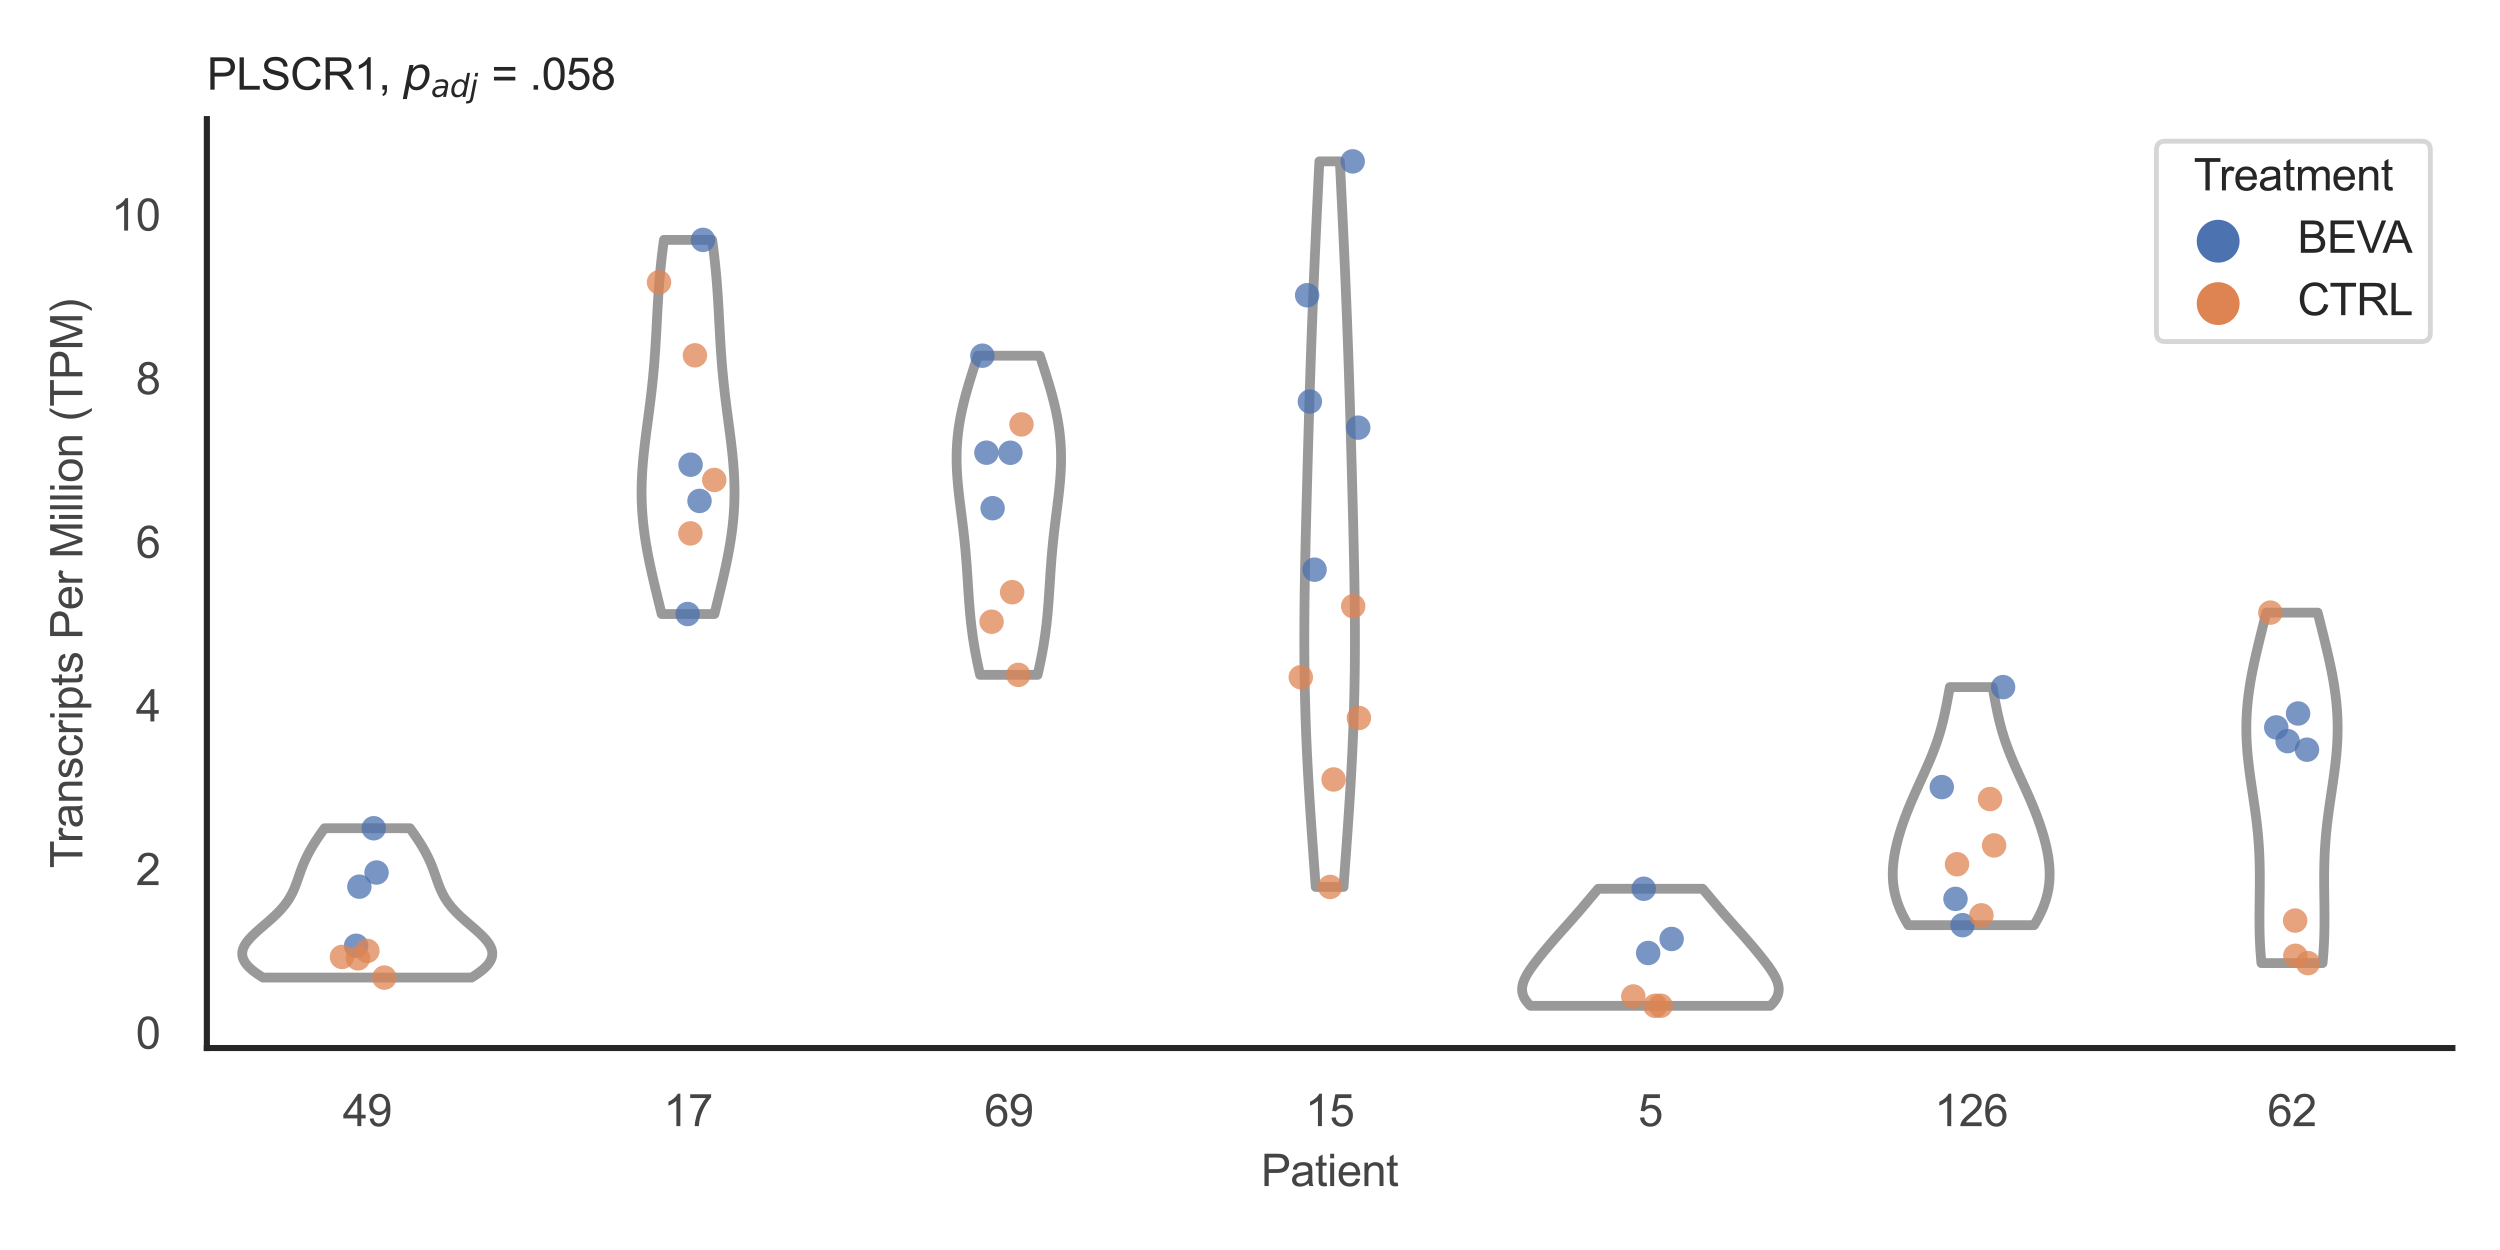 <?xml version="1.0" encoding="utf-8" standalone="no"?>
<!DOCTYPE svg PUBLIC "-//W3C//DTD SVG 1.1//EN"
  "http://www.w3.org/Graphics/SVG/1.1/DTD/svg11.dtd">
<svg xmlns:xlink="http://www.w3.org/1999/xlink" width="510.236pt" height="255.118pt" viewBox="0 0 510.236 255.118" xmlns="http://www.w3.org/2000/svg" version="1.1">
 <defs>
  <style type="text/css">*{stroke-linejoin: round; stroke-linecap: butt}</style>
 </defs>
 <g id="figure_1">
  <g id="patch_1">
   <path d="M 0 255.118 
L 510.236 255.118 
L 510.236 0 
L 0 0 
z
" style="fill: #ffffff"/>
  </g>
  <g id="axes_1">
   <g id="patch_2">
    <path d="M 42.22 213.898 
L 500.516 213.898 
L 500.516 24.32 
L 42.22 24.32 
z
" style="fill: #ffffff"/>
   </g>
   <g id="matplotlib.axis_1">
    <g id="xtick_1">
     <g id="text_1">
      <!-- 49 -->
      <g style="fill: #444444" transform="translate(69.951 229.84)scale(0.09 -0.09)">
       <defs>
        <path id="ArialMT-34" d="M 2069 0 
L 2069 1097 
L 81 1097 
L 81 1613 
L 2172 4581 
L 2631 4581 
L 2631 1613 
L 3250 1613 
L 3250 1097 
L 2631 1097 
L 2631 0 
L 2069 0 
z
M 2069 1613 
L 2069 3678 
L 634 1613 
L 2069 1613 
z
" transform="scale(0.016)"/>
        <path id="ArialMT-39" d="M 350 1059 
L 891 1109 
Q 959 728 1153 556 
Q 1347 384 1650 384 
Q 1909 384 2104 503 
Q 2300 622 2425 820 
Q 2550 1019 2634 1356 
Q 2719 1694 2719 2044 
Q 2719 2081 2716 2156 
Q 2547 1888 2255 1720 
Q 1963 1553 1622 1553 
Q 1053 1553 659 1965 
Q 266 2378 266 3053 
Q 266 3750 677 4175 
Q 1088 4600 1706 4600 
Q 2153 4600 2523 4359 
Q 2894 4119 3086 3673 
Q 3278 3228 3278 2384 
Q 3278 1506 3087 986 
Q 2897 466 2520 194 
Q 2144 -78 1638 -78 
Q 1100 -78 759 220 
Q 419 519 350 1059 
z
M 2653 3081 
Q 2653 3566 2395 3850 
Q 2138 4134 1775 4134 
Q 1400 4134 1122 3828 
Q 844 3522 844 3034 
Q 844 2597 1108 2323 
Q 1372 2050 1759 2050 
Q 2150 2050 2401 2323 
Q 2653 2597 2653 3081 
z
" transform="scale(0.016)"/>
       </defs>
       <use xlink:href="#ArialMT-34"/>
       <use xlink:href="#ArialMT-39" x="55.615"/>
      </g>
     </g>
    </g>
    <g id="xtick_2">
     <g id="text_2">
      <!-- 17 -->
      <g style="fill: #444444" transform="translate(135.421 229.84)scale(0.09 -0.09)">
       <defs>
        <path id="ArialMT-31" d="M 2384 0 
L 1822 0 
L 1822 3584 
Q 1619 3391 1289 3197 
Q 959 3003 697 2906 
L 697 3450 
Q 1169 3672 1522 3987 
Q 1875 4303 2022 4600 
L 2384 4600 
L 2384 0 
z
" transform="scale(0.016)"/>
        <path id="ArialMT-37" d="M 303 3981 
L 303 4522 
L 3269 4522 
L 3269 4084 
Q 2831 3619 2401 2847 
Q 1972 2075 1738 1259 
Q 1569 684 1522 0 
L 944 0 
Q 953 541 1156 1306 
Q 1359 2072 1739 2783 
Q 2119 3494 2547 3981 
L 303 3981 
z
" transform="scale(0.016)"/>
       </defs>
       <use xlink:href="#ArialMT-31"/>
       <use xlink:href="#ArialMT-37" x="55.615"/>
      </g>
     </g>
    </g>
    <g id="xtick_3">
     <g id="text_3">
      <!-- 69 -->
      <g style="fill: #444444" transform="translate(200.892 229.84)scale(0.09 -0.09)">
       <defs>
        <path id="ArialMT-36" d="M 3184 3459 
L 2625 3416 
Q 2550 3747 2413 3897 
Q 2184 4138 1850 4138 
Q 1581 4138 1378 3988 
Q 1113 3794 959 3422 
Q 806 3050 800 2363 
Q 1003 2672 1297 2822 
Q 1591 2972 1913 2972 
Q 2475 2972 2870 2558 
Q 3266 2144 3266 1488 
Q 3266 1056 3080 686 
Q 2894 316 2569 119 
Q 2244 -78 1831 -78 
Q 1128 -78 684 439 
Q 241 956 241 2144 
Q 241 3472 731 4075 
Q 1159 4600 1884 4600 
Q 2425 4600 2770 4297 
Q 3116 3994 3184 3459 
z
M 888 1484 
Q 888 1194 1011 928 
Q 1134 663 1356 523 
Q 1578 384 1822 384 
Q 2178 384 2434 671 
Q 2691 959 2691 1453 
Q 2691 1928 2437 2201 
Q 2184 2475 1800 2475 
Q 1419 2475 1153 2201 
Q 888 1928 888 1484 
z
" transform="scale(0.016)"/>
       </defs>
       <use xlink:href="#ArialMT-36"/>
       <use xlink:href="#ArialMT-39" x="55.615"/>
      </g>
     </g>
    </g>
    <g id="xtick_4">
     <g id="text_4">
      <!-- 15 -->
      <g style="fill: #444444" transform="translate(266.363 229.84)scale(0.09 -0.09)">
       <defs>
        <path id="ArialMT-35" d="M 266 1200 
L 856 1250 
Q 922 819 1161 601 
Q 1400 384 1738 384 
Q 2144 384 2425 690 
Q 2706 997 2706 1503 
Q 2706 1984 2436 2262 
Q 2166 2541 1728 2541 
Q 1456 2541 1237 2417 
Q 1019 2294 894 2097 
L 366 2166 
L 809 4519 
L 3088 4519 
L 3088 3981 
L 1259 3981 
L 1013 2750 
Q 1425 3038 1878 3038 
Q 2478 3038 2890 2622 
Q 3303 2206 3303 1553 
Q 3303 931 2941 478 
Q 2500 -78 1738 -78 
Q 1113 -78 717 272 
Q 322 622 266 1200 
z
" transform="scale(0.016)"/>
       </defs>
       <use xlink:href="#ArialMT-31"/>
       <use xlink:href="#ArialMT-35" x="55.615"/>
      </g>
     </g>
    </g>
    <g id="xtick_5">
     <g id="text_5">
      <!-- 5 -->
      <g style="fill: #444444" transform="translate(334.337 229.84)scale(0.09 -0.09)">
       <use xlink:href="#ArialMT-35"/>
      </g>
     </g>
    </g>
    <g id="xtick_6">
     <g id="text_6">
      <!-- 126 -->
      <g style="fill: #444444" transform="translate(394.803 229.84)scale(0.09 -0.09)">
       <defs>
        <path id="ArialMT-32" d="M 3222 541 
L 3222 0 
L 194 0 
Q 188 203 259 391 
Q 375 700 629 1000 
Q 884 1300 1366 1694 
Q 2113 2306 2375 2664 
Q 2638 3022 2638 3341 
Q 2638 3675 2398 3904 
Q 2159 4134 1775 4134 
Q 1369 4134 1125 3890 
Q 881 3647 878 3216 
L 300 3275 
Q 359 3922 746 4261 
Q 1134 4600 1788 4600 
Q 2447 4600 2831 4234 
Q 3216 3869 3216 3328 
Q 3216 3053 3103 2787 
Q 2991 2522 2730 2228 
Q 2469 1934 1863 1422 
Q 1356 997 1212 845 
Q 1069 694 975 541 
L 3222 541 
z
" transform="scale(0.016)"/>
       </defs>
       <use xlink:href="#ArialMT-31"/>
       <use xlink:href="#ArialMT-32" x="55.615"/>
       <use xlink:href="#ArialMT-36" x="111.23"/>
      </g>
     </g>
    </g>
    <g id="xtick_7">
     <g id="text_7">
      <!-- 62 -->
      <g style="fill: #444444" transform="translate(462.776 229.84)scale(0.09 -0.09)">
       <use xlink:href="#ArialMT-36"/>
       <use xlink:href="#ArialMT-32" x="55.615"/>
      </g>
     </g>
    </g>
    <g id="text_8">
     <!-- Patient -->
     <g style="fill: #444444" transform="translate(257.359 242.071)scale(0.09 -0.09)">
      <defs>
       <path id="ArialMT-50" d="M 494 0 
L 494 4581 
L 2222 4581 
Q 2678 4581 2919 4538 
Q 3256 4481 3484 4323 
Q 3713 4166 3852 3881 
Q 3991 3597 3991 3256 
Q 3991 2672 3619 2267 
Q 3247 1863 2275 1863 
L 1100 1863 
L 1100 0 
L 494 0 
z
M 1100 2403 
L 2284 2403 
Q 2872 2403 3119 2622 
Q 3366 2841 3366 3238 
Q 3366 3525 3220 3729 
Q 3075 3934 2838 4000 
Q 2684 4041 2272 4041 
L 1100 4041 
L 1100 2403 
z
" transform="scale(0.016)"/>
       <path id="ArialMT-61" d="M 2588 409 
Q 2275 144 1986 34 
Q 1697 -75 1366 -75 
Q 819 -75 525 192 
Q 231 459 231 875 
Q 231 1119 342 1320 
Q 453 1522 633 1644 
Q 813 1766 1038 1828 
Q 1203 1872 1538 1913 
Q 2219 1994 2541 2106 
Q 2544 2222 2544 2253 
Q 2544 2597 2384 2738 
Q 2169 2928 1744 2928 
Q 1347 2928 1158 2789 
Q 969 2650 878 2297 
L 328 2372 
Q 403 2725 575 2942 
Q 747 3159 1072 3276 
Q 1397 3394 1825 3394 
Q 2250 3394 2515 3294 
Q 2781 3194 2906 3042 
Q 3031 2891 3081 2659 
Q 3109 2516 3109 2141 
L 3109 1391 
Q 3109 606 3145 398 
Q 3181 191 3288 0 
L 2700 0 
Q 2613 175 2588 409 
z
M 2541 1666 
Q 2234 1541 1622 1453 
Q 1275 1403 1131 1340 
Q 988 1278 909 1158 
Q 831 1038 831 891 
Q 831 666 1001 516 
Q 1172 366 1500 366 
Q 1825 366 2078 508 
Q 2331 650 2450 897 
Q 2541 1088 2541 1459 
L 2541 1666 
z
" transform="scale(0.016)"/>
       <path id="ArialMT-74" d="M 1650 503 
L 1731 6 
Q 1494 -44 1306 -44 
Q 1000 -44 831 53 
Q 663 150 594 308 
Q 525 466 525 972 
L 525 2881 
L 113 2881 
L 113 3319 
L 525 3319 
L 525 4141 
L 1084 4478 
L 1084 3319 
L 1650 3319 
L 1650 2881 
L 1084 2881 
L 1084 941 
Q 1084 700 1114 631 
Q 1144 563 1211 522 
Q 1278 481 1403 481 
Q 1497 481 1650 503 
z
" transform="scale(0.016)"/>
       <path id="ArialMT-69" d="M 425 3934 
L 425 4581 
L 988 4581 
L 988 3934 
L 425 3934 
z
M 425 0 
L 425 3319 
L 988 3319 
L 988 0 
L 425 0 
z
" transform="scale(0.016)"/>
       <path id="ArialMT-65" d="M 2694 1069 
L 3275 997 
Q 3138 488 2766 206 
Q 2394 -75 1816 -75 
Q 1088 -75 661 373 
Q 234 822 234 1631 
Q 234 2469 665 2931 
Q 1097 3394 1784 3394 
Q 2450 3394 2872 2941 
Q 3294 2488 3294 1666 
Q 3294 1616 3291 1516 
L 816 1516 
Q 847 969 1125 678 
Q 1403 388 1819 388 
Q 2128 388 2347 550 
Q 2566 713 2694 1069 
z
M 847 1978 
L 2700 1978 
Q 2663 2397 2488 2606 
Q 2219 2931 1791 2931 
Q 1403 2931 1139 2672 
Q 875 2413 847 1978 
z
" transform="scale(0.016)"/>
       <path id="ArialMT-6e" d="M 422 0 
L 422 3319 
L 928 3319 
L 928 2847 
Q 1294 3394 1984 3394 
Q 2284 3394 2536 3286 
Q 2788 3178 2913 3003 
Q 3038 2828 3088 2588 
Q 3119 2431 3119 2041 
L 3119 0 
L 2556 0 
L 2556 2019 
Q 2556 2363 2490 2533 
Q 2425 2703 2258 2804 
Q 2091 2906 1866 2906 
Q 1506 2906 1245 2678 
Q 984 2450 984 1813 
L 984 0 
L 422 0 
z
" transform="scale(0.016)"/>
      </defs>
      <use xlink:href="#ArialMT-50"/>
      <use xlink:href="#ArialMT-61" x="66.699"/>
      <use xlink:href="#ArialMT-74" x="122.314"/>
      <use xlink:href="#ArialMT-69" x="150.098"/>
      <use xlink:href="#ArialMT-65" x="172.314"/>
      <use xlink:href="#ArialMT-6e" x="227.93"/>
      <use xlink:href="#ArialMT-74" x="283.545"/>
     </g>
    </g>
   </g>
   <g id="matplotlib.axis_2">
    <g id="ytick_1">
     <g id="text_9">
      <!-- 0 -->
      <g style="fill: #444444" transform="translate(27.715 214.035)scale(0.09 -0.09)">
       <defs>
        <path id="ArialMT-30" d="M 266 2259 
Q 266 3072 433 3567 
Q 600 4063 929 4331 
Q 1259 4600 1759 4600 
Q 2128 4600 2406 4451 
Q 2684 4303 2865 4023 
Q 3047 3744 3150 3342 
Q 3253 2941 3253 2259 
Q 3253 1453 3087 958 
Q 2922 463 2592 192 
Q 2263 -78 1759 -78 
Q 1097 -78 719 397 
Q 266 969 266 2259 
z
M 844 2259 
Q 844 1131 1108 757 
Q 1372 384 1759 384 
Q 2147 384 2411 759 
Q 2675 1134 2675 2259 
Q 2675 3391 2411 3762 
Q 2147 4134 1753 4134 
Q 1366 4134 1134 3806 
Q 844 3388 844 2259 
z
" transform="scale(0.016)"/>
       </defs>
       <use xlink:href="#ArialMT-30"/>
      </g>
     </g>
    </g>
    <g id="ytick_2">
     <g id="text_10">
      <!-- 2 -->
      <g style="fill: #444444" transform="translate(27.715 180.64)scale(0.09 -0.09)">
       <use xlink:href="#ArialMT-32"/>
      </g>
     </g>
    </g>
    <g id="ytick_3">
     <g id="text_11">
      <!-- 4 -->
      <g style="fill: #444444" transform="translate(27.715 147.245)scale(0.09 -0.09)">
       <use xlink:href="#ArialMT-34"/>
      </g>
     </g>
    </g>
    <g id="ytick_4">
     <g id="text_12">
      <!-- 6 -->
      <g style="fill: #444444" transform="translate(27.715 113.85)scale(0.09 -0.09)">
       <use xlink:href="#ArialMT-36"/>
      </g>
     </g>
    </g>
    <g id="ytick_5">
     <g id="text_13">
      <!-- 8 -->
      <g style="fill: #444444" transform="translate(27.715 80.455)scale(0.09 -0.09)">
       <defs>
        <path id="ArialMT-38" d="M 1131 2484 
Q 781 2613 612 2850 
Q 444 3088 444 3419 
Q 444 3919 803 4259 
Q 1163 4600 1759 4600 
Q 2359 4600 2725 4251 
Q 3091 3903 3091 3403 
Q 3091 3084 2923 2848 
Q 2756 2613 2416 2484 
Q 2838 2347 3058 2040 
Q 3278 1734 3278 1309 
Q 3278 722 2862 322 
Q 2447 -78 1769 -78 
Q 1091 -78 675 323 
Q 259 725 259 1325 
Q 259 1772 486 2073 
Q 713 2375 1131 2484 
z
M 1019 3438 
Q 1019 3113 1228 2906 
Q 1438 2700 1772 2700 
Q 2097 2700 2305 2904 
Q 2513 3109 2513 3406 
Q 2513 3716 2298 3927 
Q 2084 4138 1766 4138 
Q 1444 4138 1231 3931 
Q 1019 3725 1019 3438 
z
M 838 1322 
Q 838 1081 952 856 
Q 1066 631 1291 507 
Q 1516 384 1775 384 
Q 2178 384 2440 643 
Q 2703 903 2703 1303 
Q 2703 1709 2433 1975 
Q 2163 2241 1756 2241 
Q 1359 2241 1098 1978 
Q 838 1716 838 1322 
z
" transform="scale(0.016)"/>
       </defs>
       <use xlink:href="#ArialMT-38"/>
      </g>
     </g>
    </g>
    <g id="ytick_6">
     <g id="text_14">
      <!-- 10 -->
      <g style="fill: #444444" transform="translate(22.71 47.06)scale(0.09 -0.09)">
       <use xlink:href="#ArialMT-31"/>
       <use xlink:href="#ArialMT-30" x="55.615"/>
      </g>
     </g>
    </g>
    <g id="text_15">
     <!-- Transcripts Per Million (TPM) -->
     <g style="fill: #444444" transform="translate(16.816 177.194)rotate(-90)scale(0.09 -0.09)">
      <defs>
       <path id="ArialMT-54" d="M 1659 0 
L 1659 4041 
L 150 4041 
L 150 4581 
L 3781 4581 
L 3781 4041 
L 2266 4041 
L 2266 0 
L 1659 0 
z
" transform="scale(0.016)"/>
       <path id="ArialMT-72" d="M 416 0 
L 416 3319 
L 922 3319 
L 922 2816 
Q 1116 3169 1280 3281 
Q 1444 3394 1641 3394 
Q 1925 3394 2219 3213 
L 2025 2691 
Q 1819 2813 1613 2813 
Q 1428 2813 1281 2702 
Q 1134 2591 1072 2394 
Q 978 2094 978 1738 
L 978 0 
L 416 0 
z
" transform="scale(0.016)"/>
       <path id="ArialMT-73" d="M 197 991 
L 753 1078 
Q 800 744 1014 566 
Q 1228 388 1613 388 
Q 2000 388 2187 545 
Q 2375 703 2375 916 
Q 2375 1106 2209 1216 
Q 2094 1291 1634 1406 
Q 1016 1563 777 1677 
Q 538 1791 414 1992 
Q 291 2194 291 2438 
Q 291 2659 392 2848 
Q 494 3038 669 3163 
Q 800 3259 1026 3326 
Q 1253 3394 1513 3394 
Q 1903 3394 2198 3281 
Q 2494 3169 2634 2976 
Q 2775 2784 2828 2463 
L 2278 2388 
Q 2241 2644 2061 2787 
Q 1881 2931 1553 2931 
Q 1166 2931 1000 2803 
Q 834 2675 834 2503 
Q 834 2394 903 2306 
Q 972 2216 1119 2156 
Q 1203 2125 1616 2013 
Q 2213 1853 2448 1751 
Q 2684 1650 2818 1456 
Q 2953 1263 2953 975 
Q 2953 694 2789 445 
Q 2625 197 2315 61 
Q 2006 -75 1616 -75 
Q 969 -75 630 194 
Q 291 463 197 991 
z
" transform="scale(0.016)"/>
       <path id="ArialMT-63" d="M 2588 1216 
L 3141 1144 
Q 3050 572 2676 248 
Q 2303 -75 1759 -75 
Q 1078 -75 664 370 
Q 250 816 250 1647 
Q 250 2184 428 2587 
Q 606 2991 970 3192 
Q 1334 3394 1763 3394 
Q 2303 3394 2647 3120 
Q 2991 2847 3088 2344 
L 2541 2259 
Q 2463 2594 2264 2762 
Q 2066 2931 1784 2931 
Q 1359 2931 1093 2626 
Q 828 2322 828 1663 
Q 828 994 1084 691 
Q 1341 388 1753 388 
Q 2084 388 2306 591 
Q 2528 794 2588 1216 
z
" transform="scale(0.016)"/>
       <path id="ArialMT-70" d="M 422 -1272 
L 422 3319 
L 934 3319 
L 934 2888 
Q 1116 3141 1344 3267 
Q 1572 3394 1897 3394 
Q 2322 3394 2647 3175 
Q 2972 2956 3137 2557 
Q 3303 2159 3303 1684 
Q 3303 1175 3120 767 
Q 2938 359 2589 142 
Q 2241 -75 1856 -75 
Q 1575 -75 1351 44 
Q 1128 163 984 344 
L 984 -1272 
L 422 -1272 
z
M 931 1641 
Q 931 1000 1190 694 
Q 1450 388 1819 388 
Q 2194 388 2461 705 
Q 2728 1022 2728 1688 
Q 2728 2322 2467 2637 
Q 2206 2953 1844 2953 
Q 1484 2953 1207 2617 
Q 931 2281 931 1641 
z
" transform="scale(0.016)"/>
       <path id="ArialMT-20" transform="scale(0.016)"/>
       <path id="ArialMT-4d" d="M 475 0 
L 475 4581 
L 1388 4581 
L 2472 1338 
Q 2622 884 2691 659 
Q 2769 909 2934 1394 
L 4031 4581 
L 4847 4581 
L 4847 0 
L 4263 0 
L 4263 3834 
L 2931 0 
L 2384 0 
L 1059 3900 
L 1059 0 
L 475 0 
z
" transform="scale(0.016)"/>
       <path id="ArialMT-6c" d="M 409 0 
L 409 4581 
L 972 4581 
L 972 0 
L 409 0 
z
" transform="scale(0.016)"/>
       <path id="ArialMT-6f" d="M 213 1659 
Q 213 2581 725 3025 
Q 1153 3394 1769 3394 
Q 2453 3394 2887 2945 
Q 3322 2497 3322 1706 
Q 3322 1066 3130 698 
Q 2938 331 2570 128 
Q 2203 -75 1769 -75 
Q 1072 -75 642 372 
Q 213 819 213 1659 
z
M 791 1659 
Q 791 1022 1069 705 
Q 1347 388 1769 388 
Q 2188 388 2466 706 
Q 2744 1025 2744 1678 
Q 2744 2294 2464 2611 
Q 2184 2928 1769 2928 
Q 1347 2928 1069 2612 
Q 791 2297 791 1659 
z
" transform="scale(0.016)"/>
       <path id="ArialMT-28" d="M 1497 -1347 
Q 1031 -759 709 28 
Q 388 816 388 1659 
Q 388 2403 628 3084 
Q 909 3875 1497 4659 
L 1900 4659 
Q 1522 4009 1400 3731 
Q 1209 3300 1100 2831 
Q 966 2247 966 1656 
Q 966 153 1900 -1347 
L 1497 -1347 
z
" transform="scale(0.016)"/>
       <path id="ArialMT-29" d="M 791 -1347 
L 388 -1347 
Q 1322 153 1322 1656 
Q 1322 2244 1188 2822 
Q 1081 3291 891 3722 
Q 769 4003 388 4659 
L 791 4659 
Q 1378 3875 1659 3084 
Q 1900 2403 1900 1659 
Q 1900 816 1576 28 
Q 1253 -759 791 -1347 
z
" transform="scale(0.016)"/>
      </defs>
      <use xlink:href="#ArialMT-54"/>
      <use xlink:href="#ArialMT-72" x="57.334"/>
      <use xlink:href="#ArialMT-61" x="90.635"/>
      <use xlink:href="#ArialMT-6e" x="146.25"/>
      <use xlink:href="#ArialMT-73" x="201.865"/>
      <use xlink:href="#ArialMT-63" x="251.865"/>
      <use xlink:href="#ArialMT-72" x="301.865"/>
      <use xlink:href="#ArialMT-69" x="335.166"/>
      <use xlink:href="#ArialMT-70" x="357.383"/>
      <use xlink:href="#ArialMT-74" x="412.998"/>
      <use xlink:href="#ArialMT-73" x="440.781"/>
      <use xlink:href="#ArialMT-20" x="490.781"/>
      <use xlink:href="#ArialMT-50" x="518.564"/>
      <use xlink:href="#ArialMT-65" x="585.264"/>
      <use xlink:href="#ArialMT-72" x="640.879"/>
      <use xlink:href="#ArialMT-20" x="674.18"/>
      <use xlink:href="#ArialMT-4d" x="701.963"/>
      <use xlink:href="#ArialMT-69" x="785.264"/>
      <use xlink:href="#ArialMT-6c" x="807.48"/>
      <use xlink:href="#ArialMT-6c" x="829.697"/>
      <use xlink:href="#ArialMT-69" x="851.914"/>
      <use xlink:href="#ArialMT-6f" x="874.131"/>
      <use xlink:href="#ArialMT-6e" x="929.746"/>
      <use xlink:href="#ArialMT-20" x="985.361"/>
      <use xlink:href="#ArialMT-28" x="1013.145"/>
      <use xlink:href="#ArialMT-54" x="1046.445"/>
      <use xlink:href="#ArialMT-50" x="1107.529"/>
      <use xlink:href="#ArialMT-4d" x="1174.229"/>
      <use xlink:href="#ArialMT-29" x="1257.529"/>
     </g>
    </g>
   </g>
   <g id="PolyCollection_1">
    <defs>
     <path id="mb390f7a86d" d="M 96.23 -55.596 
L 53.681 -55.596 
L 53.189 -55.904 
L 52.722 -56.212 
L 52.279 -56.52 
L 51.864 -56.828 
L 51.479 -57.136 
L 51.123 -57.444 
L 50.799 -57.752 
L 50.508 -58.059 
L 50.251 -58.367 
L 50.029 -58.675 
L 49.841 -58.983 
L 49.689 -59.291 
L 49.572 -59.599 
L 49.491 -59.907 
L 49.446 -60.215 
L 49.435 -60.523 
L 49.458 -60.83 
L 49.514 -61.138 
L 49.602 -61.446 
L 49.722 -61.754 
L 49.871 -62.062 
L 50.047 -62.37 
L 50.25 -62.678 
L 50.478 -62.986 
L 50.728 -63.293 
L 50.998 -63.601 
L 51.287 -63.909 
L 51.592 -64.217 
L 51.911 -64.525 
L 52.241 -64.833 
L 52.582 -65.141 
L 52.93 -65.449 
L 53.283 -65.757 
L 53.639 -66.064 
L 53.997 -66.372 
L 54.354 -66.68 
L 54.709 -66.988 
L 55.059 -67.296 
L 55.404 -67.604 
L 55.743 -67.912 
L 56.072 -68.22 
L 56.393 -68.528 
L 56.703 -68.835 
L 57.002 -69.143 
L 57.289 -69.451 
L 57.564 -69.759 
L 57.827 -70.067 
L 58.077 -70.375 
L 58.314 -70.683 
L 58.539 -70.991 
L 58.751 -71.299 
L 58.951 -71.606 
L 59.14 -71.914 
L 59.317 -72.222 
L 59.485 -72.53 
L 59.642 -72.838 
L 59.791 -73.146 
L 59.932 -73.454 
L 60.065 -73.762 
L 60.192 -74.07 
L 60.313 -74.377 
L 60.43 -74.685 
L 60.544 -74.993 
L 60.654 -75.301 
L 60.763 -75.609 
L 60.87 -75.917 
L 60.977 -76.225 
L 61.084 -76.533 
L 61.192 -76.84 
L 61.302 -77.148 
L 61.414 -77.456 
L 61.529 -77.764 
L 61.647 -78.072 
L 61.768 -78.38 
L 61.893 -78.688 
L 62.023 -78.996 
L 62.157 -79.304 
L 62.296 -79.611 
L 62.439 -79.919 
L 62.587 -80.227 
L 62.741 -80.535 
L 62.899 -80.843 
L 63.062 -81.151 
L 63.23 -81.459 
L 63.402 -81.767 
L 63.58 -82.075 
L 63.762 -82.382 
L 63.948 -82.69 
L 64.139 -82.998 
L 64.333 -83.306 
L 64.532 -83.614 
L 64.734 -83.922 
L 64.94 -84.23 
L 65.149 -84.538 
L 65.362 -84.846 
L 65.577 -85.153 
L 65.794 -85.461 
L 66.015 -85.769 
L 66.237 -86.077 
L 83.674 -86.077 
L 83.674 -86.077 
L 83.896 -85.769 
L 84.116 -85.461 
L 84.334 -85.153 
L 84.549 -84.846 
L 84.762 -84.538 
L 84.971 -84.23 
L 85.177 -83.922 
L 85.379 -83.614 
L 85.578 -83.306 
L 85.772 -82.998 
L 85.963 -82.69 
L 86.149 -82.382 
L 86.331 -82.075 
L 86.509 -81.767 
L 86.681 -81.459 
L 86.849 -81.151 
L 87.012 -80.843 
L 87.17 -80.535 
L 87.324 -80.227 
L 87.472 -79.919 
L 87.615 -79.611 
L 87.754 -79.304 
L 87.888 -78.996 
L 88.017 -78.688 
L 88.143 -78.38 
L 88.264 -78.072 
L 88.382 -77.764 
L 88.497 -77.456 
L 88.609 -77.148 
L 88.719 -76.84 
L 88.827 -76.533 
L 88.934 -76.225 
L 89.041 -75.917 
L 89.148 -75.609 
L 89.257 -75.301 
L 89.367 -74.993 
L 89.48 -74.685 
L 89.597 -74.377 
L 89.719 -74.07 
L 89.846 -73.762 
L 89.979 -73.454 
L 90.12 -73.146 
L 90.269 -72.838 
L 90.426 -72.53 
L 90.593 -72.222 
L 90.771 -71.914 
L 90.96 -71.606 
L 91.16 -71.299 
L 91.372 -70.991 
L 91.597 -70.683 
L 91.834 -70.375 
L 92.084 -70.067 
L 92.347 -69.759 
L 92.622 -69.451 
L 92.909 -69.143 
L 93.208 -68.835 
L 93.518 -68.528 
L 93.839 -68.22 
L 94.168 -67.912 
L 94.506 -67.604 
L 94.851 -67.296 
L 95.202 -66.988 
L 95.557 -66.68 
L 95.914 -66.372 
L 96.272 -66.064 
L 96.628 -65.757 
L 96.981 -65.449 
L 97.329 -65.141 
L 97.669 -64.833 
L 98 -64.525 
L 98.319 -64.217 
L 98.624 -63.909 
L 98.913 -63.601 
L 99.183 -63.293 
L 99.433 -62.986 
L 99.66 -62.678 
L 99.863 -62.37 
L 100.04 -62.062 
L 100.189 -61.754 
L 100.309 -61.446 
L 100.397 -61.138 
L 100.453 -60.83 
L 100.476 -60.523 
L 100.465 -60.215 
L 100.42 -59.907 
L 100.339 -59.599 
L 100.222 -59.291 
L 100.07 -58.983 
L 99.882 -58.675 
L 99.66 -58.367 
L 99.403 -58.059 
L 99.112 -57.752 
L 98.788 -57.444 
L 98.432 -57.136 
L 98.046 -56.828 
L 97.632 -56.52 
L 97.189 -56.212 
L 96.721 -55.904 
L 96.23 -55.596 
z
" style="stroke: #999999; stroke-width: 2"/>
    </defs>
    <g clip-path="url(#p8b8c954b36)">
     <use xlink:href="#mb390f7a86d" x="0" y="255.118" style="fill: #ffffff; stroke: #999999; stroke-width: 2"/>
    </g>
   </g>
   <g id="PolyCollection_2">
    <defs>
     <path id="m1b30606ba6" d="M 145.818 -129.803 
L 135.034 -129.803 
L 134.846 -130.575 
L 134.657 -131.346 
L 134.467 -132.117 
L 134.279 -132.888 
L 134.09 -133.66 
L 133.903 -134.431 
L 133.718 -135.202 
L 133.534 -135.974 
L 133.354 -136.745 
L 133.176 -137.516 
L 133.001 -138.288 
L 132.831 -139.059 
L 132.665 -139.83 
L 132.505 -140.601 
L 132.349 -141.373 
L 132.2 -142.144 
L 132.058 -142.915 
L 131.922 -143.687 
L 131.793 -144.458 
L 131.673 -145.229 
L 131.561 -146.001 
L 131.457 -146.772 
L 131.362 -147.543 
L 131.277 -148.314 
L 131.2 -149.086 
L 131.134 -149.857 
L 131.077 -150.628 
L 131.03 -151.4 
L 130.994 -152.171 
L 130.967 -152.942 
L 130.95 -153.713 
L 130.943 -154.485 
L 130.946 -155.256 
L 130.958 -156.027 
L 130.979 -156.799 
L 131.009 -157.57 
L 131.048 -158.341 
L 131.095 -159.113 
L 131.15 -159.884 
L 131.211 -160.655 
L 131.28 -161.426 
L 131.354 -162.198 
L 131.434 -162.969 
L 131.519 -163.74 
L 131.609 -164.512 
L 131.702 -165.283 
L 131.798 -166.054 
L 131.896 -166.825 
L 131.997 -167.597 
L 132.098 -168.368 
L 132.2 -169.139 
L 132.303 -169.911 
L 132.404 -170.682 
L 132.505 -171.453 
L 132.604 -172.225 
L 132.701 -172.996 
L 132.796 -173.767 
L 132.889 -174.538 
L 132.978 -175.31 
L 133.065 -176.081 
L 133.147 -176.852 
L 133.227 -177.624 
L 133.303 -178.395 
L 133.375 -179.166 
L 133.443 -179.937 
L 133.508 -180.709 
L 133.57 -181.48 
L 133.628 -182.251 
L 133.683 -183.023 
L 133.735 -183.794 
L 133.784 -184.565 
L 133.831 -185.337 
L 133.877 -186.108 
L 133.92 -186.879 
L 133.962 -187.65 
L 134.004 -188.422 
L 134.045 -189.193 
L 134.085 -189.964 
L 134.126 -190.736 
L 134.168 -191.507 
L 134.211 -192.278 
L 134.256 -193.049 
L 134.302 -193.821 
L 134.351 -194.592 
L 134.402 -195.363 
L 134.456 -196.135 
L 134.513 -196.906 
L 134.574 -197.677 
L 134.638 -198.449 
L 134.707 -199.22 
L 134.779 -199.991 
L 134.855 -200.762 
L 134.936 -201.534 
L 135.02 -202.305 
L 135.109 -203.076 
L 135.203 -203.848 
L 135.3 -204.619 
L 135.401 -205.39 
L 135.507 -206.162 
L 145.346 -206.162 
L 145.346 -206.162 
L 145.451 -205.39 
L 145.553 -204.619 
L 145.65 -203.848 
L 145.743 -203.076 
L 145.832 -202.305 
L 145.917 -201.534 
L 145.998 -200.762 
L 146.074 -199.991 
L 146.146 -199.22 
L 146.214 -198.449 
L 146.279 -197.677 
L 146.339 -196.906 
L 146.397 -196.135 
L 146.451 -195.363 
L 146.502 -194.592 
L 146.551 -193.821 
L 146.597 -193.049 
L 146.641 -192.278 
L 146.684 -191.507 
L 146.726 -190.736 
L 146.767 -189.964 
L 146.808 -189.193 
L 146.849 -188.422 
L 146.89 -187.65 
L 146.933 -186.879 
L 146.976 -186.108 
L 147.021 -185.337 
L 147.068 -184.565 
L 147.118 -183.794 
L 147.17 -183.023 
L 147.225 -182.251 
L 147.283 -181.48 
L 147.345 -180.709 
L 147.409 -179.937 
L 147.478 -179.166 
L 147.55 -178.395 
L 147.626 -177.624 
L 147.705 -176.852 
L 147.788 -176.081 
L 147.874 -175.31 
L 147.964 -174.538 
L 148.056 -173.767 
L 148.151 -172.996 
L 148.249 -172.225 
L 148.348 -171.453 
L 148.448 -170.682 
L 148.55 -169.911 
L 148.652 -169.139 
L 148.754 -168.368 
L 148.856 -167.597 
L 148.956 -166.825 
L 149.055 -166.054 
L 149.151 -165.283 
L 149.244 -164.512 
L 149.333 -163.74 
L 149.418 -162.969 
L 149.498 -162.198 
L 149.573 -161.426 
L 149.641 -160.655 
L 149.703 -159.884 
L 149.758 -159.113 
L 149.805 -158.341 
L 149.843 -157.57 
L 149.874 -156.799 
L 149.895 -156.027 
L 149.907 -155.256 
L 149.91 -154.485 
L 149.903 -153.713 
L 149.886 -152.942 
L 149.859 -152.171 
L 149.822 -151.4 
L 149.775 -150.628 
L 149.719 -149.857 
L 149.652 -149.086 
L 149.576 -148.314 
L 149.491 -147.543 
L 149.396 -146.772 
L 149.292 -146.001 
L 149.18 -145.229 
L 149.059 -144.458 
L 148.931 -143.687 
L 148.795 -142.915 
L 148.652 -142.144 
L 148.503 -141.373 
L 148.348 -140.601 
L 148.187 -139.83 
L 148.022 -139.059 
L 147.851 -138.288 
L 147.677 -137.516 
L 147.499 -136.745 
L 147.318 -135.974 
L 147.135 -135.202 
L 146.949 -134.431 
L 146.762 -133.66 
L 146.574 -132.888 
L 146.385 -132.117 
L 146.196 -131.346 
L 146.007 -130.575 
L 145.818 -129.803 
z
" style="stroke: #999999; stroke-width: 2"/>
    </defs>
    <g clip-path="url(#p8b8c954b36)">
     <use xlink:href="#m1b30606ba6" x="0" y="255.118" style="fill: #ffffff; stroke: #999999; stroke-width: 2"/>
    </g>
   </g>
   <g id="PolyCollection_3">
    <defs>
     <path id="mc1a4a569c3" d="M 211.766 -117.382 
L 200.028 -117.382 
L 199.878 -118.04 
L 199.731 -118.698 
L 199.588 -119.356 
L 199.45 -120.014 
L 199.317 -120.672 
L 199.188 -121.33 
L 199.065 -121.988 
L 198.947 -122.646 
L 198.834 -123.304 
L 198.726 -123.962 
L 198.624 -124.62 
L 198.527 -125.278 
L 198.436 -125.936 
L 198.35 -126.594 
L 198.269 -127.252 
L 198.193 -127.91 
L 198.121 -128.568 
L 198.054 -129.226 
L 197.992 -129.884 
L 197.933 -130.542 
L 197.878 -131.2 
L 197.826 -131.858 
L 197.776 -132.516 
L 197.729 -133.174 
L 197.684 -133.832 
L 197.64 -134.49 
L 197.597 -135.148 
L 197.555 -135.806 
L 197.513 -136.464 
L 197.471 -137.122 
L 197.428 -137.78 
L 197.384 -138.438 
L 197.339 -139.096 
L 197.291 -139.754 
L 197.242 -140.412 
L 197.19 -141.07 
L 197.136 -141.728 
L 197.079 -142.386 
L 197.02 -143.044 
L 196.957 -143.702 
L 196.892 -144.36 
L 196.824 -145.018 
L 196.752 -145.676 
L 196.679 -146.334 
L 196.603 -146.992 
L 196.524 -147.65 
L 196.444 -148.308 
L 196.363 -148.966 
L 196.28 -149.624 
L 196.197 -150.282 
L 196.114 -150.94 
L 196.031 -151.598 
L 195.949 -152.256 
L 195.868 -152.914 
L 195.79 -153.572 
L 195.714 -154.23 
L 195.642 -154.888 
L 195.574 -155.546 
L 195.51 -156.204 
L 195.452 -156.862 
L 195.399 -157.52 
L 195.353 -158.178 
L 195.313 -158.836 
L 195.282 -159.494 
L 195.258 -160.152 
L 195.242 -160.81 
L 195.235 -161.468 
L 195.238 -162.126 
L 195.25 -162.784 
L 195.272 -163.442 
L 195.303 -164.1 
L 195.345 -164.758 
L 195.397 -165.416 
L 195.459 -166.074 
L 195.531 -166.732 
L 195.613 -167.39 
L 195.706 -168.048 
L 195.808 -168.706 
L 195.92 -169.364 
L 196.041 -170.022 
L 196.171 -170.68 
L 196.31 -171.338 
L 196.458 -171.996 
L 196.613 -172.654 
L 196.776 -173.312 
L 196.945 -173.97 
L 197.122 -174.628 
L 197.304 -175.286 
L 197.492 -175.944 
L 197.685 -176.602 
L 197.882 -177.26 
L 198.083 -177.918 
L 198.288 -178.576 
L 198.496 -179.234 
L 198.706 -179.892 
L 198.917 -180.55 
L 199.13 -181.208 
L 199.344 -181.866 
L 199.558 -182.524 
L 212.236 -182.524 
L 212.236 -182.524 
L 212.45 -181.866 
L 212.664 -181.208 
L 212.877 -180.55 
L 213.089 -179.892 
L 213.299 -179.234 
L 213.506 -178.576 
L 213.711 -177.918 
L 213.912 -177.26 
L 214.11 -176.602 
L 214.302 -175.944 
L 214.49 -175.286 
L 214.673 -174.628 
L 214.849 -173.97 
L 215.019 -173.312 
L 215.181 -172.654 
L 215.337 -171.996 
L 215.484 -171.338 
L 215.623 -170.68 
L 215.753 -170.022 
L 215.875 -169.364 
L 215.986 -168.706 
L 216.089 -168.048 
L 216.181 -167.39 
L 216.263 -166.732 
L 216.336 -166.074 
L 216.398 -165.416 
L 216.45 -164.758 
L 216.491 -164.1 
L 216.523 -163.442 
L 216.545 -162.784 
L 216.556 -162.126 
L 216.559 -161.468 
L 216.552 -160.81 
L 216.537 -160.152 
L 216.513 -159.494 
L 216.481 -158.836 
L 216.442 -158.178 
L 216.396 -157.52 
L 216.343 -156.862 
L 216.284 -156.204 
L 216.221 -155.546 
L 216.153 -154.888 
L 216.08 -154.23 
L 216.005 -153.572 
L 215.926 -152.914 
L 215.846 -152.256 
L 215.764 -151.598 
L 215.681 -150.94 
L 215.597 -150.282 
L 215.514 -149.624 
L 215.432 -148.966 
L 215.35 -148.308 
L 215.27 -147.65 
L 215.192 -146.992 
L 215.116 -146.334 
L 215.042 -145.676 
L 214.971 -145.018 
L 214.903 -144.36 
L 214.837 -143.702 
L 214.775 -143.044 
L 214.715 -142.386 
L 214.658 -141.728 
L 214.604 -141.07 
L 214.552 -140.412 
L 214.503 -139.754 
L 214.456 -139.096 
L 214.41 -138.438 
L 214.366 -137.78 
L 214.323 -137.122 
L 214.281 -136.464 
L 214.239 -135.806 
L 214.197 -135.148 
L 214.154 -134.49 
L 214.111 -133.832 
L 214.065 -133.174 
L 214.018 -132.516 
L 213.969 -131.858 
L 213.917 -131.2 
L 213.861 -130.542 
L 213.803 -129.884 
L 213.74 -129.226 
L 213.673 -128.568 
L 213.602 -127.91 
L 213.526 -127.252 
L 213.445 -126.594 
L 213.359 -125.936 
L 213.267 -125.278 
L 213.171 -124.62 
L 213.068 -123.962 
L 212.961 -123.304 
L 212.848 -122.646 
L 212.73 -121.988 
L 212.606 -121.33 
L 212.478 -120.672 
L 212.344 -120.014 
L 212.206 -119.356 
L 212.064 -118.698 
L 211.917 -118.04 
L 211.766 -117.382 
z
" style="stroke: #999999; stroke-width: 2"/>
    </defs>
    <g clip-path="url(#p8b8c954b36)">
     <use xlink:href="#mc1a4a569c3" x="0" y="255.118" style="fill: #ffffff; stroke: #999999; stroke-width: 2"/>
    </g>
   </g>
   <g id="PolyCollection_4">
    <defs>
     <path id="me4c2e28967" d="M 274.202 -74.097 
L 268.534 -74.097 
L 268.424 -75.593 
L 268.314 -77.088 
L 268.204 -78.584 
L 268.094 -80.08 
L 267.986 -81.576 
L 267.878 -83.072 
L 267.772 -84.567 
L 267.667 -86.063 
L 267.564 -87.559 
L 267.464 -89.055 
L 267.366 -90.551 
L 267.27 -92.046 
L 267.178 -93.542 
L 267.088 -95.038 
L 267.003 -96.534 
L 266.92 -98.03 
L 266.842 -99.525 
L 266.768 -101.021 
L 266.698 -102.517 
L 266.632 -104.013 
L 266.57 -105.509 
L 266.514 -107.004 
L 266.462 -108.5 
L 266.415 -109.996 
L 266.372 -111.492 
L 266.335 -112.988 
L 266.302 -114.483 
L 266.274 -115.979 
L 266.251 -117.475 
L 266.232 -118.971 
L 266.218 -120.467 
L 266.208 -121.962 
L 266.203 -123.458 
L 266.202 -124.954 
L 266.204 -126.45 
L 266.211 -127.946 
L 266.221 -129.441 
L 266.234 -130.937 
L 266.251 -132.433 
L 266.27 -133.929 
L 266.292 -135.425 
L 266.317 -136.92 
L 266.344 -138.416 
L 266.372 -139.912 
L 266.403 -141.408 
L 266.435 -142.904 
L 266.469 -144.399 
L 266.503 -145.895 
L 266.539 -147.391 
L 266.576 -148.887 
L 266.613 -150.383 
L 266.651 -151.878 
L 266.69 -153.374 
L 266.73 -154.87 
L 266.769 -156.366 
L 266.809 -157.862 
L 266.85 -159.357 
L 266.891 -160.853 
L 266.932 -162.349 
L 266.974 -163.845 
L 267.016 -165.341 
L 267.059 -166.836 
L 267.102 -168.332 
L 267.146 -169.828 
L 267.191 -171.324 
L 267.236 -172.82 
L 267.282 -174.315 
L 267.329 -175.811 
L 267.377 -177.307 
L 267.426 -178.803 
L 267.475 -180.299 
L 267.526 -181.794 
L 267.578 -183.29 
L 267.631 -184.786 
L 267.685 -186.282 
L 267.74 -187.778 
L 267.797 -189.273 
L 267.854 -190.769 
L 267.913 -192.265 
L 267.973 -193.761 
L 268.034 -195.257 
L 268.096 -196.752 
L 268.159 -198.248 
L 268.223 -199.744 
L 268.289 -201.24 
L 268.355 -202.736 
L 268.422 -204.231 
L 268.49 -205.727 
L 268.559 -207.223 
L 268.628 -208.719 
L 268.698 -210.215 
L 268.769 -211.71 
L 268.84 -213.206 
L 268.912 -214.702 
L 268.984 -216.198 
L 269.056 -217.694 
L 269.129 -219.189 
L 269.202 -220.685 
L 269.275 -222.181 
L 273.462 -222.181 
L 273.462 -222.181 
L 273.534 -220.685 
L 273.607 -219.189 
L 273.68 -217.694 
L 273.752 -216.198 
L 273.824 -214.702 
L 273.896 -213.206 
L 273.967 -211.71 
L 274.038 -210.215 
L 274.108 -208.719 
L 274.178 -207.223 
L 274.246 -205.727 
L 274.314 -204.231 
L 274.381 -202.736 
L 274.448 -201.24 
L 274.513 -199.744 
L 274.577 -198.248 
L 274.64 -196.752 
L 274.702 -195.257 
L 274.763 -193.761 
L 274.823 -192.265 
L 274.882 -190.769 
L 274.94 -189.273 
L 274.996 -187.778 
L 275.051 -186.282 
L 275.105 -184.786 
L 275.158 -183.29 
L 275.21 -181.794 
L 275.261 -180.299 
L 275.311 -178.803 
L 275.359 -177.307 
L 275.407 -175.811 
L 275.454 -174.315 
L 275.5 -172.82 
L 275.545 -171.324 
L 275.59 -169.828 
L 275.634 -168.332 
L 275.677 -166.836 
L 275.72 -165.341 
L 275.762 -163.845 
L 275.804 -162.349 
L 275.845 -160.853 
L 275.886 -159.357 
L 275.927 -157.862 
L 275.967 -156.366 
L 276.007 -154.87 
L 276.046 -153.374 
L 276.085 -151.878 
L 276.123 -150.383 
L 276.16 -148.887 
L 276.197 -147.391 
L 276.233 -145.895 
L 276.268 -144.399 
L 276.301 -142.904 
L 276.333 -141.408 
L 276.364 -139.912 
L 276.393 -138.416 
L 276.419 -136.92 
L 276.444 -135.425 
L 276.466 -133.929 
L 276.485 -132.433 
L 276.502 -130.937 
L 276.515 -129.441 
L 276.525 -127.946 
L 276.532 -126.45 
L 276.535 -124.954 
L 276.533 -123.458 
L 276.528 -121.962 
L 276.518 -120.467 
L 276.504 -118.971 
L 276.486 -117.475 
L 276.462 -115.979 
L 276.434 -114.483 
L 276.402 -112.988 
L 276.364 -111.492 
L 276.322 -109.996 
L 276.274 -108.5 
L 276.222 -107.004 
L 276.166 -105.509 
L 276.104 -104.013 
L 276.039 -102.517 
L 275.969 -101.021 
L 275.894 -99.525 
L 275.816 -98.03 
L 275.734 -96.534 
L 275.648 -95.038 
L 275.559 -93.542 
L 275.466 -92.046 
L 275.371 -90.551 
L 275.272 -89.055 
L 275.172 -87.559 
L 275.069 -86.063 
L 274.965 -84.567 
L 274.858 -83.072 
L 274.751 -81.576 
L 274.642 -80.08 
L 274.532 -78.584 
L 274.422 -77.088 
L 274.312 -75.593 
L 274.202 -74.097 
z
" style="stroke: #999999; stroke-width: 2"/>
    </defs>
    <g clip-path="url(#p8b8c954b36)">
     <use xlink:href="#me4c2e28967" x="0" y="255.118" style="fill: #ffffff; stroke: #999999; stroke-width: 2"/>
    </g>
   </g>
   <g id="PolyCollection_5">
    <defs>
     <path id="m90865b6812" d="M 361.307 -49.837 
L 312.371 -49.837 
L 312.124 -50.078 
L 311.896 -50.32 
L 311.689 -50.561 
L 311.5 -50.802 
L 311.332 -51.044 
L 311.182 -51.285 
L 311.052 -51.526 
L 310.941 -51.768 
L 310.849 -52.009 
L 310.775 -52.25 
L 310.719 -52.492 
L 310.679 -52.733 
L 310.657 -52.974 
L 310.651 -53.216 
L 310.66 -53.457 
L 310.684 -53.698 
L 310.722 -53.939 
L 310.773 -54.181 
L 310.837 -54.422 
L 310.913 -54.663 
L 311 -54.905 
L 311.098 -55.146 
L 311.206 -55.387 
L 311.322 -55.629 
L 311.447 -55.87 
L 311.58 -56.111 
L 311.72 -56.353 
L 311.866 -56.594 
L 312.019 -56.835 
L 312.176 -57.077 
L 312.339 -57.318 
L 312.506 -57.559 
L 312.677 -57.8 
L 312.851 -58.042 
L 313.029 -58.283 
L 313.21 -58.524 
L 313.393 -58.766 
L 313.578 -59.007 
L 313.766 -59.248 
L 313.956 -59.49 
L 314.147 -59.731 
L 314.34 -59.972 
L 314.535 -60.214 
L 314.731 -60.455 
L 314.928 -60.696 
L 315.127 -60.938 
L 315.327 -61.179 
L 315.528 -61.42 
L 315.731 -61.661 
L 315.934 -61.903 
L 316.139 -62.144 
L 316.345 -62.385 
L 316.552 -62.627 
L 316.76 -62.868 
L 316.969 -63.109 
L 317.179 -63.351 
L 317.39 -63.592 
L 317.602 -63.833 
L 317.814 -64.075 
L 318.028 -64.316 
L 318.242 -64.557 
L 318.456 -64.799 
L 318.671 -65.04 
L 318.886 -65.281 
L 319.102 -65.522 
L 319.318 -65.764 
L 319.534 -66.005 
L 319.749 -66.246 
L 319.965 -66.488 
L 320.18 -66.729 
L 320.395 -66.97 
L 320.61 -67.212 
L 320.824 -67.453 
L 321.037 -67.694 
L 321.25 -67.936 
L 321.462 -68.177 
L 321.673 -68.418 
L 321.883 -68.66 
L 322.093 -68.901 
L 322.301 -69.142 
L 322.509 -69.383 
L 322.716 -69.625 
L 322.923 -69.866 
L 323.128 -70.107 
L 323.333 -70.349 
L 323.538 -70.59 
L 323.742 -70.831 
L 323.945 -71.073 
L 324.149 -71.314 
L 324.352 -71.555 
L 324.555 -71.797 
L 324.758 -72.038 
L 324.961 -72.279 
L 325.165 -72.521 
L 325.369 -72.762 
L 325.573 -73.003 
L 325.778 -73.244 
L 325.983 -73.486 
L 326.19 -73.727 
L 347.488 -73.727 
L 347.488 -73.727 
L 347.694 -73.486 
L 347.9 -73.244 
L 348.105 -73.003 
L 348.309 -72.762 
L 348.513 -72.521 
L 348.717 -72.279 
L 348.92 -72.038 
L 349.123 -71.797 
L 349.326 -71.555 
L 349.529 -71.314 
L 349.733 -71.073 
L 349.936 -70.831 
L 350.14 -70.59 
L 350.345 -70.349 
L 350.55 -70.107 
L 350.755 -69.866 
L 350.962 -69.625 
L 351.169 -69.383 
L 351.377 -69.142 
L 351.585 -68.901 
L 351.795 -68.66 
L 352.005 -68.418 
L 352.216 -68.177 
L 352.428 -67.936 
L 352.641 -67.694 
L 352.854 -67.453 
L 353.068 -67.212 
L 353.283 -66.97 
L 353.498 -66.729 
L 353.713 -66.488 
L 353.929 -66.246 
L 354.144 -66.005 
L 354.36 -65.764 
L 354.576 -65.522 
L 354.792 -65.281 
L 355.007 -65.04 
L 355.222 -64.799 
L 355.436 -64.557 
L 355.65 -64.316 
L 355.864 -64.075 
L 356.076 -63.833 
L 356.288 -63.592 
L 356.499 -63.351 
L 356.709 -63.109 
L 356.918 -62.868 
L 357.126 -62.627 
L 357.333 -62.385 
L 357.539 -62.144 
L 357.744 -61.903 
L 357.947 -61.661 
L 358.15 -61.42 
L 358.351 -61.179 
L 358.551 -60.938 
L 358.75 -60.696 
L 358.947 -60.455 
L 359.143 -60.214 
L 359.338 -59.972 
L 359.531 -59.731 
L 359.722 -59.49 
L 359.912 -59.248 
L 360.1 -59.007 
L 360.285 -58.766 
L 360.468 -58.524 
L 360.649 -58.283 
L 360.827 -58.042 
L 361.001 -57.8 
L 361.172 -57.559 
L 361.339 -57.318 
L 361.502 -57.077 
L 361.659 -56.835 
L 361.812 -56.594 
L 361.958 -56.353 
L 362.098 -56.111 
L 362.231 -55.87 
L 362.356 -55.629 
L 362.472 -55.387 
L 362.58 -55.146 
L 362.678 -54.905 
L 362.765 -54.663 
L 362.841 -54.422 
L 362.905 -54.181 
L 362.956 -53.939 
L 362.994 -53.698 
L 363.018 -53.457 
L 363.027 -53.216 
L 363.021 -52.974 
L 362.999 -52.733 
L 362.959 -52.492 
L 362.903 -52.25 
L 362.829 -52.009 
L 362.737 -51.768 
L 362.626 -51.526 
L 362.496 -51.285 
L 362.346 -51.044 
L 362.178 -50.802 
L 361.989 -50.561 
L 361.782 -50.32 
L 361.554 -50.078 
L 361.307 -49.837 
z
" style="stroke: #999999; stroke-width: 2"/>
    </defs>
    <g clip-path="url(#p8b8c954b36)">
     <use xlink:href="#m90865b6812" x="0" y="255.118" style="fill: #ffffff; stroke: #999999; stroke-width: 2"/>
    </g>
   </g>
   <g id="PolyCollection_6">
    <defs>
     <path id="mf1d72402c3" d="M 415.145 -66.301 
L 389.474 -66.301 
L 389.184 -66.791 
L 388.905 -67.282 
L 388.638 -67.773 
L 388.385 -68.264 
L 388.145 -68.754 
L 387.919 -69.245 
L 387.708 -69.736 
L 387.511 -70.226 
L 387.329 -70.717 
L 387.162 -71.208 
L 387.011 -71.699 
L 386.874 -72.189 
L 386.753 -72.68 
L 386.646 -73.171 
L 386.555 -73.662 
L 386.478 -74.152 
L 386.415 -74.643 
L 386.367 -75.134 
L 386.332 -75.624 
L 386.31 -76.115 
L 386.301 -76.606 
L 386.305 -77.097 
L 386.32 -77.587 
L 386.347 -78.078 
L 386.385 -78.569 
L 386.433 -79.06 
L 386.491 -79.55 
L 386.56 -80.041 
L 386.637 -80.532 
L 386.723 -81.022 
L 386.817 -81.513 
L 386.919 -82.004 
L 387.029 -82.495 
L 387.146 -82.985 
L 387.27 -83.476 
L 387.401 -83.967 
L 387.538 -84.458 
L 387.682 -84.948 
L 387.831 -85.439 
L 387.986 -85.93 
L 388.147 -86.421 
L 388.313 -86.911 
L 388.484 -87.402 
L 388.66 -87.893 
L 388.841 -88.383 
L 389.027 -88.874 
L 389.217 -89.365 
L 389.411 -89.856 
L 389.61 -90.346 
L 389.812 -90.837 
L 390.018 -91.328 
L 390.228 -91.819 
L 390.441 -92.309 
L 390.656 -92.8 
L 390.874 -93.291 
L 391.094 -93.781 
L 391.315 -94.272 
L 391.538 -94.763 
L 391.762 -95.254 
L 391.986 -95.744 
L 392.211 -96.235 
L 392.435 -96.726 
L 392.658 -97.217 
L 392.88 -97.707 
L 393.099 -98.198 
L 393.317 -98.689 
L 393.531 -99.179 
L 393.743 -99.67 
L 393.951 -100.161 
L 394.154 -100.652 
L 394.354 -101.142 
L 394.548 -101.633 
L 394.738 -102.124 
L 394.922 -102.615 
L 395.1 -103.105 
L 395.273 -103.596 
L 395.44 -104.087 
L 395.601 -104.577 
L 395.757 -105.068 
L 395.906 -105.559 
L 396.05 -106.05 
L 396.187 -106.54 
L 396.32 -107.031 
L 396.447 -107.522 
L 396.569 -108.013 
L 396.686 -108.503 
L 396.799 -108.994 
L 396.908 -109.485 
L 397.013 -109.975 
L 397.115 -110.466 
L 397.214 -110.957 
L 397.31 -111.448 
L 397.405 -111.938 
L 397.498 -112.429 
L 397.589 -112.92 
L 397.68 -113.411 
L 397.77 -113.901 
L 397.86 -114.392 
L 397.951 -114.883 
L 406.669 -114.883 
L 406.669 -114.883 
L 406.759 -114.392 
L 406.849 -113.901 
L 406.94 -113.411 
L 407.031 -112.92 
L 407.122 -112.429 
L 407.215 -111.938 
L 407.309 -111.448 
L 407.406 -110.957 
L 407.505 -110.466 
L 407.607 -109.975 
L 407.712 -109.485 
L 407.821 -108.994 
L 407.934 -108.503 
L 408.051 -108.013 
L 408.173 -107.522 
L 408.3 -107.031 
L 408.432 -106.54 
L 408.57 -106.05 
L 408.714 -105.559 
L 408.863 -105.068 
L 409.018 -104.577 
L 409.179 -104.087 
L 409.346 -103.596 
L 409.519 -103.105 
L 409.698 -102.615 
L 409.882 -102.124 
L 410.072 -101.633 
L 410.266 -101.142 
L 410.465 -100.652 
L 410.669 -100.161 
L 410.877 -99.67 
L 411.088 -99.179 
L 411.303 -98.689 
L 411.52 -98.198 
L 411.74 -97.707 
L 411.962 -97.217 
L 412.185 -96.726 
L 412.409 -96.235 
L 412.633 -95.744 
L 412.858 -95.254 
L 413.082 -94.763 
L 413.305 -94.272 
L 413.526 -93.781 
L 413.746 -93.291 
L 413.964 -92.8 
L 414.179 -92.309 
L 414.392 -91.819 
L 414.601 -91.328 
L 414.807 -90.837 
L 415.01 -90.346 
L 415.208 -89.856 
L 415.403 -89.365 
L 415.593 -88.874 
L 415.779 -88.383 
L 415.96 -87.893 
L 416.136 -87.402 
L 416.307 -86.911 
L 416.473 -86.421 
L 416.634 -85.93 
L 416.789 -85.439 
L 416.938 -84.948 
L 417.081 -84.458 
L 417.219 -83.967 
L 417.349 -83.476 
L 417.473 -82.985 
L 417.591 -82.495 
L 417.7 -82.004 
L 417.803 -81.513 
L 417.897 -81.022 
L 417.983 -80.532 
L 418.06 -80.041 
L 418.128 -79.55 
L 418.187 -79.06 
L 418.235 -78.569 
L 418.273 -78.078 
L 418.3 -77.587 
L 418.315 -77.097 
L 418.319 -76.606 
L 418.31 -76.115 
L 418.288 -75.624 
L 418.253 -75.134 
L 418.205 -74.643 
L 418.142 -74.152 
L 418.065 -73.662 
L 417.973 -73.171 
L 417.867 -72.68 
L 417.746 -72.189 
L 417.609 -71.699 
L 417.458 -71.208 
L 417.291 -70.717 
L 417.109 -70.226 
L 416.912 -69.736 
L 416.701 -69.245 
L 416.475 -68.754 
L 416.235 -68.264 
L 415.981 -67.773 
L 415.715 -67.282 
L 415.436 -66.791 
L 415.145 -66.301 
z
" style="stroke: #999999; stroke-width: 2"/>
    </defs>
    <g clip-path="url(#p8b8c954b36)">
     <use xlink:href="#mf1d72402c3" x="0" y="255.118" style="fill: #ffffff; stroke: #999999; stroke-width: 2"/>
    </g>
   </g>
   <g id="PolyCollection_7">
    <defs>
     <path id="mc9cfc39d04" d="M 474.015 -58.551 
L 461.547 -58.551 
L 461.478 -59.274 
L 461.417 -59.996 
L 461.362 -60.719 
L 461.315 -61.441 
L 461.273 -62.164 
L 461.238 -62.887 
L 461.209 -63.609 
L 461.186 -64.332 
L 461.169 -65.054 
L 461.156 -65.777 
L 461.148 -66.5 
L 461.144 -67.222 
L 461.144 -67.945 
L 461.147 -68.667 
L 461.153 -69.39 
L 461.16 -70.112 
L 461.169 -70.835 
L 461.178 -71.558 
L 461.187 -72.28 
L 461.196 -73.003 
L 461.204 -73.725 
L 461.21 -74.448 
L 461.214 -75.17 
L 461.215 -75.893 
L 461.213 -76.616 
L 461.206 -77.338 
L 461.196 -78.061 
L 461.18 -78.783 
L 461.16 -79.506 
L 461.134 -80.229 
L 461.102 -80.951 
L 461.065 -81.674 
L 461.021 -82.396 
L 460.971 -83.119 
L 460.916 -83.841 
L 460.854 -84.564 
L 460.786 -85.287 
L 460.713 -86.009 
L 460.634 -86.732 
L 460.55 -87.454 
L 460.461 -88.177 
L 460.368 -88.899 
L 460.271 -89.622 
L 460.171 -90.345 
L 460.068 -91.067 
L 459.963 -91.79 
L 459.856 -92.512 
L 459.749 -93.235 
L 459.641 -93.957 
L 459.535 -94.68 
L 459.429 -95.403 
L 459.325 -96.125 
L 459.225 -96.848 
L 459.128 -97.57 
L 459.035 -98.293 
L 458.947 -99.016 
L 458.864 -99.738 
L 458.788 -100.461 
L 458.719 -101.183 
L 458.657 -101.906 
L 458.603 -102.628 
L 458.557 -103.351 
L 458.52 -104.074 
L 458.492 -104.796 
L 458.474 -105.519 
L 458.466 -106.241 
L 458.467 -106.964 
L 458.478 -107.686 
L 458.5 -108.409 
L 458.531 -109.132 
L 458.573 -109.854 
L 458.625 -110.577 
L 458.686 -111.299 
L 458.758 -112.022 
L 458.838 -112.745 
L 458.928 -113.467 
L 459.027 -114.19 
L 459.135 -114.912 
L 459.25 -115.635 
L 459.373 -116.357 
L 459.503 -117.08 
L 459.641 -117.803 
L 459.784 -118.525 
L 459.933 -119.248 
L 460.088 -119.97 
L 460.247 -120.693 
L 460.411 -121.415 
L 460.578 -122.138 
L 460.749 -122.861 
L 460.922 -123.583 
L 461.098 -124.306 
L 461.276 -125.028 
L 461.455 -125.751 
L 461.634 -126.474 
L 461.815 -127.196 
L 461.995 -127.919 
L 462.176 -128.641 
L 462.355 -129.364 
L 462.534 -130.086 
L 473.028 -130.086 
L 473.028 -130.086 
L 473.206 -129.364 
L 473.386 -128.641 
L 473.566 -127.919 
L 473.747 -127.196 
L 473.927 -126.474 
L 474.107 -125.751 
L 474.286 -125.028 
L 474.464 -124.306 
L 474.639 -123.583 
L 474.813 -122.861 
L 474.983 -122.138 
L 475.151 -121.415 
L 475.314 -120.693 
L 475.474 -119.97 
L 475.628 -119.248 
L 475.778 -118.525 
L 475.921 -117.803 
L 476.058 -117.08 
L 476.189 -116.357 
L 476.312 -115.635 
L 476.427 -114.912 
L 476.534 -114.19 
L 476.633 -113.467 
L 476.723 -112.745 
L 476.804 -112.022 
L 476.875 -111.299 
L 476.937 -110.577 
L 476.989 -109.854 
L 477.03 -109.132 
L 477.062 -108.409 
L 477.083 -107.686 
L 477.095 -106.964 
L 477.096 -106.241 
L 477.087 -105.519 
L 477.069 -104.796 
L 477.041 -104.074 
L 477.004 -103.351 
L 476.959 -102.628 
L 476.905 -101.906 
L 476.843 -101.183 
L 476.773 -100.461 
L 476.697 -99.738 
L 476.615 -99.016 
L 476.527 -98.293 
L 476.434 -97.57 
L 476.337 -96.848 
L 476.236 -96.125 
L 476.133 -95.403 
L 476.027 -94.68 
L 475.92 -93.957 
L 475.813 -93.235 
L 475.705 -92.512 
L 475.599 -91.79 
L 475.493 -91.067 
L 475.39 -90.345 
L 475.29 -89.622 
L 475.193 -88.899 
L 475.1 -88.177 
L 475.012 -87.454 
L 474.928 -86.732 
L 474.849 -86.009 
L 474.775 -85.287 
L 474.708 -84.564 
L 474.646 -83.841 
L 474.59 -83.119 
L 474.541 -82.396 
L 474.497 -81.674 
L 474.459 -80.951 
L 474.428 -80.229 
L 474.402 -79.506 
L 474.381 -78.783 
L 474.366 -78.061 
L 474.355 -77.338 
L 474.349 -76.616 
L 474.346 -75.893 
L 474.347 -75.17 
L 474.351 -74.448 
L 474.357 -73.725 
L 474.365 -73.003 
L 474.374 -72.28 
L 474.384 -71.558 
L 474.393 -70.835 
L 474.402 -70.112 
L 474.409 -69.39 
L 474.414 -68.667 
L 474.417 -67.945 
L 474.417 -67.222 
L 474.413 -66.5 
L 474.405 -65.777 
L 474.393 -65.054 
L 474.375 -64.332 
L 474.352 -63.609 
L 474.323 -62.887 
L 474.288 -62.164 
L 474.247 -61.441 
L 474.199 -60.719 
L 474.145 -59.996 
L 474.083 -59.274 
L 474.015 -58.551 
z
" style="stroke: #999999; stroke-width: 2"/>
    </defs>
    <g clip-path="url(#p8b8c954b36)">
     <use xlink:href="#mc9cfc39d04" x="0" y="255.118" style="fill: #ffffff; stroke: #999999; stroke-width: 2"/>
    </g>
   </g>
   <g id="PathCollection_1"/>
   <g id="PathCollection_2"/>
   <g id="patch_3">
    <path d="M 42.22 213.898 
L 42.22 24.32 
" style="fill: none; stroke: #262626; stroke-width: 1.25; stroke-linejoin: miter; stroke-linecap: square"/>
   </g>
   <g id="patch_4">
    <path d="M 42.22 213.898 
L 500.516 213.898 
" style="fill: none; stroke: #262626; stroke-width: 1.25; stroke-linejoin: miter; stroke-linecap: square"/>
   </g>
   <g id="PathCollection_3">
    <defs>
     <path id="C0_0_f17cb64328" d="M 0 2.5 
C 0.663 2.5 1.299 2.237 1.768 1.768 
C 2.237 1.299 2.5 0.663 2.5 -0 
C 2.5 -0.663 2.237 -1.299 1.768 -1.768 
C 1.299 -2.237 0.663 -2.5 0 -2.5 
C -0.663 -2.5 -1.299 -2.237 -1.768 -1.768 
C -2.237 -1.299 -2.5 -0.663 -2.5 0 
C -2.5 0.663 -2.237 1.299 -1.768 1.768 
C -1.299 2.237 -0.663 2.5 0 2.5 
z
"/>
    </defs>
    <g clip-path="url(#p8b8c954b36)">
     <use xlink:href="#C0_0_f17cb64328" x="72.685" y="193.028" style="fill: #4c72b0; fill-opacity: 0.75"/>
    </g>
    <g clip-path="url(#p8b8c954b36)">
     <use xlink:href="#C0_0_f17cb64328" x="73.346" y="180.961" style="fill: #4c72b0; fill-opacity: 0.75"/>
    </g>
    <g clip-path="url(#p8b8c954b36)">
     <use xlink:href="#C0_0_f17cb64328" x="76.276" y="169.041" style="fill: #4c72b0; fill-opacity: 0.75"/>
    </g>
    <g clip-path="url(#p8b8c954b36)">
     <use xlink:href="#C0_0_f17cb64328" x="76.852" y="178.076" style="fill: #4c72b0; fill-opacity: 0.75"/>
    </g>
    <g clip-path="url(#p8b8c954b36)">
     <use xlink:href="#C0_0_f17cb64328" x="69.797" y="195.306" style="fill: #dd8452; fill-opacity: 0.75"/>
    </g>
    <g clip-path="url(#p8b8c954b36)">
     <use xlink:href="#C0_0_f17cb64328" x="74.976" y="194.074" style="fill: #dd8452; fill-opacity: 0.75"/>
    </g>
    <g clip-path="url(#p8b8c954b36)">
     <use xlink:href="#C0_0_f17cb64328" x="78.445" y="199.522" style="fill: #dd8452; fill-opacity: 0.75"/>
    </g>
    <g clip-path="url(#p8b8c954b36)">
     <use xlink:href="#C0_0_f17cb64328" x="73.062" y="195.591" style="fill: #dd8452; fill-opacity: 0.75"/>
    </g>
   </g>
   <g id="PathCollection_4">
    <defs>
     <path id="C1_0_6c8776de55" d="M 0 2.5 
C 0.663 2.5 1.299 2.237 1.768 1.768 
C 2.237 1.299 2.5 0.663 2.5 -0 
C 2.5 -0.663 2.237 -1.299 1.768 -1.768 
C 1.299 -2.237 0.663 -2.5 0 -2.5 
C -0.663 -2.5 -1.299 -2.237 -1.768 -1.768 
C -2.237 -1.299 -2.5 -0.663 -2.5 0 
C -2.5 0.663 -2.237 1.299 -1.768 1.768 
C -1.299 2.237 -0.663 2.5 0 2.5 
z
"/>
    </defs>
    <g clip-path="url(#p8b8c954b36)">
     <use xlink:href="#C1_0_6c8776de55" x="140.948" y="94.843" style="fill: #4c72b0; fill-opacity: 0.75"/>
    </g>
    <g clip-path="url(#p8b8c954b36)">
     <use xlink:href="#C1_0_6c8776de55" x="143.476" y="48.957" style="fill: #4c72b0; fill-opacity: 0.75"/>
    </g>
    <g clip-path="url(#p8b8c954b36)">
     <use xlink:href="#C1_0_6c8776de55" x="140.343" y="125.315" style="fill: #4c72b0; fill-opacity: 0.75"/>
    </g>
    <g clip-path="url(#p8b8c954b36)">
     <use xlink:href="#C1_0_6c8776de55" x="142.767" y="102.236" style="fill: #4c72b0; fill-opacity: 0.75"/>
    </g>
    <g clip-path="url(#p8b8c954b36)">
     <use xlink:href="#C1_0_6c8776de55" x="141.832" y="72.521" style="fill: #dd8452; fill-opacity: 0.75"/>
    </g>
    <g clip-path="url(#p8b8c954b36)">
     <use xlink:href="#C1_0_6c8776de55" x="134.505" y="57.61" style="fill: #dd8452; fill-opacity: 0.75"/>
    </g>
    <g clip-path="url(#p8b8c954b36)">
     <use xlink:href="#C1_0_6c8776de55" x="140.911" y="108.86" style="fill: #dd8452; fill-opacity: 0.75"/>
    </g>
    <g clip-path="url(#p8b8c954b36)">
     <use xlink:href="#C1_0_6c8776de55" x="145.779" y="97.96" style="fill: #dd8452; fill-opacity: 0.75"/>
    </g>
   </g>
   <g id="PathCollection_5">
    <defs>
     <path id="C2_0_9c22550f91" d="M 0 2.5 
C 0.663 2.5 1.299 2.237 1.768 1.768 
C 2.237 1.299 2.5 0.663 2.5 -0 
C 2.5 -0.663 2.237 -1.299 1.768 -1.768 
C 1.299 -2.237 0.663 -2.5 0 -2.5 
C -0.663 -2.5 -1.299 -2.237 -1.768 -1.768 
C -2.237 -1.299 -2.5 -0.663 -2.5 0 
C -2.5 0.663 -2.237 1.299 -1.768 1.768 
C -1.299 2.237 -0.663 2.5 0 2.5 
z
"/>
    </defs>
    <g clip-path="url(#p8b8c954b36)">
     <use xlink:href="#C2_0_9c22550f91" x="200.498" y="72.594" style="fill: #4c72b0; fill-opacity: 0.75"/>
    </g>
    <g clip-path="url(#p8b8c954b36)">
     <use xlink:href="#C2_0_9c22550f91" x="202.586" y="103.72" style="fill: #4c72b0; fill-opacity: 0.75"/>
    </g>
    <g clip-path="url(#p8b8c954b36)">
     <use xlink:href="#C2_0_9c22550f91" x="201.322" y="92.39" style="fill: #4c72b0; fill-opacity: 0.75"/>
    </g>
    <g clip-path="url(#p8b8c954b36)">
     <use xlink:href="#C2_0_9c22550f91" x="206.215" y="92.407" style="fill: #4c72b0; fill-opacity: 0.75"/>
    </g>
    <g clip-path="url(#p8b8c954b36)">
     <use xlink:href="#C2_0_9c22550f91" x="202.377" y="126.886" style="fill: #dd8452; fill-opacity: 0.75"/>
    </g>
    <g clip-path="url(#p8b8c954b36)">
     <use xlink:href="#C2_0_9c22550f91" x="207.832" y="137.737" style="fill: #dd8452; fill-opacity: 0.75"/>
    </g>
    <g clip-path="url(#p8b8c954b36)">
     <use xlink:href="#C2_0_9c22550f91" x="208.48" y="86.615" style="fill: #dd8452; fill-opacity: 0.75"/>
    </g>
    <g clip-path="url(#p8b8c954b36)">
     <use xlink:href="#C2_0_9c22550f91" x="206.575" y="120.864" style="fill: #dd8452; fill-opacity: 0.75"/>
    </g>
   </g>
   <g id="PathCollection_6">
    <defs>
     <path id="C3_0_5263557fc9" d="M 0 2.5 
C 0.663 2.5 1.299 2.237 1.768 1.768 
C 2.237 1.299 2.5 0.663 2.5 -0 
C 2.5 -0.663 2.237 -1.299 1.768 -1.768 
C 1.299 -2.237 0.663 -2.5 0 -2.5 
C -0.663 -2.5 -1.299 -2.237 -1.768 -1.768 
C -2.237 -1.299 -2.5 -0.663 -2.5 0 
C -2.5 0.663 -2.237 1.299 -1.768 1.768 
C -1.299 2.237 -0.663 2.5 0 2.5 
z
"/>
    </defs>
    <g clip-path="url(#p8b8c954b36)">
     <use xlink:href="#C3_0_5263557fc9" x="267.337" y="81.953" style="fill: #4c72b0; fill-opacity: 0.75"/>
    </g>
    <g clip-path="url(#p8b8c954b36)">
     <use xlink:href="#C3_0_5263557fc9" x="266.784" y="60.256" style="fill: #4c72b0; fill-opacity: 0.75"/>
    </g>
    <g clip-path="url(#p8b8c954b36)">
     <use xlink:href="#C3_0_5263557fc9" x="268.298" y="116.268" style="fill: #4c72b0; fill-opacity: 0.75"/>
    </g>
    <g clip-path="url(#p8b8c954b36)">
     <use xlink:href="#C3_0_5263557fc9" x="277.207" y="87.283" style="fill: #4c72b0; fill-opacity: 0.75"/>
    </g>
    <g clip-path="url(#p8b8c954b36)">
     <use xlink:href="#C3_0_5263557fc9" x="276.076" y="32.937" style="fill: #4c72b0; fill-opacity: 0.75"/>
    </g>
    <g clip-path="url(#p8b8c954b36)">
     <use xlink:href="#C3_0_5263557fc9" x="265.488" y="138.218" style="fill: #dd8452; fill-opacity: 0.75"/>
    </g>
    <g clip-path="url(#p8b8c954b36)">
     <use xlink:href="#C3_0_5263557fc9" x="276.178" y="123.729" style="fill: #dd8452; fill-opacity: 0.75"/>
    </g>
    <g clip-path="url(#p8b8c954b36)">
     <use xlink:href="#C3_0_5263557fc9" x="272.179" y="159.085" style="fill: #dd8452; fill-opacity: 0.75"/>
    </g>
    <g clip-path="url(#p8b8c954b36)">
     <use xlink:href="#C3_0_5263557fc9" x="277.345" y="146.533" style="fill: #dd8452; fill-opacity: 0.75"/>
    </g>
    <g clip-path="url(#p8b8c954b36)">
     <use xlink:href="#C3_0_5263557fc9" x="271.468" y="181.021" style="fill: #dd8452; fill-opacity: 0.75"/>
    </g>
   </g>
   <g id="PathCollection_7">
    <defs>
     <path id="C4_0_4681d0d704" d="M 0 2.5 
C 0.663 2.5 1.299 2.237 1.768 1.768 
C 2.237 1.299 2.5 0.663 2.5 -0 
C 2.5 -0.663 2.237 -1.299 1.768 -1.768 
C 1.299 -2.237 0.663 -2.5 0 -2.5 
C -0.663 -2.5 -1.299 -2.237 -1.768 -1.768 
C -2.237 -1.299 -2.5 -0.663 -2.5 0 
C -2.5 0.663 -2.237 1.299 -1.768 1.768 
C -1.299 2.237 -0.663 2.5 0 2.5 
z
"/>
    </defs>
    <g clip-path="url(#p8b8c954b36)">
     <use xlink:href="#C4_0_4681d0d704" x="341.172" y="191.638" style="fill: #4c72b0; fill-opacity: 0.75"/>
    </g>
    <g clip-path="url(#p8b8c954b36)">
     <use xlink:href="#C4_0_4681d0d704" x="335.476" y="181.391" style="fill: #4c72b0; fill-opacity: 0.75"/>
    </g>
    <g clip-path="url(#p8b8c954b36)">
     <use xlink:href="#C4_0_4681d0d704" x="336.382" y="194.497" style="fill: #4c72b0; fill-opacity: 0.75"/>
    </g>
    <g clip-path="url(#p8b8c954b36)">
     <use xlink:href="#C4_0_4681d0d704" x="338.941" y="205.261" style="fill: #dd8452; fill-opacity: 0.75"/>
    </g>
    <g clip-path="url(#p8b8c954b36)">
     <use xlink:href="#C4_0_4681d0d704" x="337.826" y="205.281" style="fill: #dd8452; fill-opacity: 0.75"/>
    </g>
    <g clip-path="url(#p8b8c954b36)">
     <use xlink:href="#C4_0_4681d0d704" x="333.354" y="203.374" style="fill: #dd8452; fill-opacity: 0.75"/>
    </g>
   </g>
   <g id="PathCollection_8">
    <defs>
     <path id="C5_0_7bbc5845bc" d="M 0 2.5 
C 0.663 2.5 1.299 2.237 1.768 1.768 
C 2.237 1.299 2.5 0.663 2.5 -0 
C 2.5 -0.663 2.237 -1.299 1.768 -1.768 
C 1.299 -2.237 0.663 -2.5 0 -2.5 
C -0.663 -2.5 -1.299 -2.237 -1.768 -1.768 
C -2.237 -1.299 -2.5 -0.663 -2.5 0 
C -2.5 0.663 -2.237 1.299 -1.768 1.768 
C -1.299 2.237 -0.663 2.5 0 2.5 
z
"/>
    </defs>
    <g clip-path="url(#p8b8c954b36)">
     <use xlink:href="#C5_0_7bbc5845bc" x="399.104" y="183.459" style="fill: #4c72b0; fill-opacity: 0.75"/>
    </g>
    <g clip-path="url(#p8b8c954b36)">
     <use xlink:href="#C5_0_7bbc5845bc" x="396.304" y="160.64" style="fill: #4c72b0; fill-opacity: 0.75"/>
    </g>
    <g clip-path="url(#p8b8c954b36)">
     <use xlink:href="#C5_0_7bbc5845bc" x="400.541" y="188.817" style="fill: #4c72b0; fill-opacity: 0.75"/>
    </g>
    <g clip-path="url(#p8b8c954b36)">
     <use xlink:href="#C5_0_7bbc5845bc" x="408.818" y="140.235" style="fill: #4c72b0; fill-opacity: 0.75"/>
    </g>
    <g clip-path="url(#p8b8c954b36)">
     <use xlink:href="#C5_0_7bbc5845bc" x="399.413" y="176.387" style="fill: #dd8452; fill-opacity: 0.75"/>
    </g>
    <g clip-path="url(#p8b8c954b36)">
     <use xlink:href="#C5_0_7bbc5845bc" x="406.983" y="172.546" style="fill: #dd8452; fill-opacity: 0.75"/>
    </g>
    <g clip-path="url(#p8b8c954b36)">
     <use xlink:href="#C5_0_7bbc5845bc" x="406.154" y="163.083" style="fill: #dd8452; fill-opacity: 0.75"/>
    </g>
    <g clip-path="url(#p8b8c954b36)">
     <use xlink:href="#C5_0_7bbc5845bc" x="404.395" y="186.813" style="fill: #dd8452; fill-opacity: 0.75"/>
    </g>
   </g>
   <g id="PathCollection_9">
    <defs>
     <path id="C6_0_484b2be856" d="M 0 2.5 
C 0.663 2.5 1.299 2.237 1.768 1.768 
C 2.237 1.299 2.5 0.663 2.5 -0 
C 2.5 -0.663 2.237 -1.299 1.768 -1.768 
C 1.299 -2.237 0.663 -2.5 0 -2.5 
C -0.663 -2.5 -1.299 -2.237 -1.768 -1.768 
C -2.237 -1.299 -2.5 -0.663 -2.5 0 
C -2.5 0.663 -2.237 1.299 -1.768 1.768 
C -1.299 2.237 -0.663 2.5 0 2.5 
z
"/>
    </defs>
    <g clip-path="url(#p8b8c954b36)">
     <use xlink:href="#C6_0_484b2be856" x="469.025" y="145.62" style="fill: #4c72b0; fill-opacity: 0.75"/>
    </g>
    <g clip-path="url(#p8b8c954b36)">
     <use xlink:href="#C6_0_484b2be856" x="470.844" y="153.008" style="fill: #4c72b0; fill-opacity: 0.75"/>
    </g>
    <g clip-path="url(#p8b8c954b36)">
     <use xlink:href="#C6_0_484b2be856" x="464.571" y="148.457" style="fill: #4c72b0; fill-opacity: 0.75"/>
    </g>
    <g clip-path="url(#p8b8c954b36)">
     <use xlink:href="#C6_0_484b2be856" x="466.887" y="151.259" style="fill: #4c72b0; fill-opacity: 0.75"/>
    </g>
    <g clip-path="url(#p8b8c954b36)">
     <use xlink:href="#C6_0_484b2be856" x="468.426" y="187.882" style="fill: #dd8452; fill-opacity: 0.75"/>
    </g>
    <g clip-path="url(#p8b8c954b36)">
     <use xlink:href="#C6_0_484b2be856" x="471.039" y="196.567" style="fill: #dd8452; fill-opacity: 0.75"/>
    </g>
    <g clip-path="url(#p8b8c954b36)">
     <use xlink:href="#C6_0_484b2be856" x="468.472" y="195.073" style="fill: #dd8452; fill-opacity: 0.75"/>
    </g>
    <g clip-path="url(#p8b8c954b36)">
     <use xlink:href="#C6_0_484b2be856" x="463.367" y="125.032" style="fill: #dd8452; fill-opacity: 0.75"/>
    </g>
   </g>
   <g id="text_16">
    <!-- PLSCR1, $p_{adj}$ = .058 -->
    <g style="fill: #262626" transform="translate(42.22 18.32)scale(0.09 -0.09)">
     <defs>
      <path id="ArialMT-4c" d="M 469 0 
L 469 4581 
L 1075 4581 
L 1075 541 
L 3331 541 
L 3331 0 
L 469 0 
z
" transform="scale(0.016)"/>
      <path id="ArialMT-53" d="M 288 1472 
L 859 1522 
Q 900 1178 1048 958 
Q 1197 738 1509 602 
Q 1822 466 2213 466 
Q 2559 466 2825 569 
Q 3091 672 3220 851 
Q 3350 1031 3350 1244 
Q 3350 1459 3225 1620 
Q 3100 1781 2813 1891 
Q 2628 1963 1997 2114 
Q 1366 2266 1113 2400 
Q 784 2572 623 2826 
Q 463 3081 463 3397 
Q 463 3744 659 4045 
Q 856 4347 1234 4503 
Q 1613 4659 2075 4659 
Q 2584 4659 2973 4495 
Q 3363 4331 3572 4012 
Q 3781 3694 3797 3291 
L 3216 3247 
Q 3169 3681 2898 3903 
Q 2628 4125 2100 4125 
Q 1550 4125 1298 3923 
Q 1047 3722 1047 3438 
Q 1047 3191 1225 3031 
Q 1400 2872 2139 2705 
Q 2878 2538 3153 2413 
Q 3553 2228 3743 1945 
Q 3934 1663 3934 1294 
Q 3934 928 3725 604 
Q 3516 281 3123 101 
Q 2731 -78 2241 -78 
Q 1619 -78 1198 103 
Q 778 284 539 648 
Q 300 1013 288 1472 
z
" transform="scale(0.016)"/>
      <path id="ArialMT-43" d="M 3763 1606 
L 4369 1453 
Q 4178 706 3683 314 
Q 3188 -78 2472 -78 
Q 1731 -78 1267 223 
Q 803 525 561 1097 
Q 319 1669 319 2325 
Q 319 3041 592 3573 
Q 866 4106 1370 4382 
Q 1875 4659 2481 4659 
Q 3169 4659 3637 4309 
Q 4106 3959 4291 3325 
L 3694 3184 
Q 3534 3684 3231 3912 
Q 2928 4141 2469 4141 
Q 1941 4141 1586 3887 
Q 1231 3634 1087 3207 
Q 944 2781 944 2328 
Q 944 1744 1114 1308 
Q 1284 872 1643 656 
Q 2003 441 2422 441 
Q 2931 441 3284 734 
Q 3638 1028 3763 1606 
z
" transform="scale(0.016)"/>
      <path id="ArialMT-52" d="M 503 0 
L 503 4581 
L 2534 4581 
Q 3147 4581 3465 4457 
Q 3784 4334 3975 4021 
Q 4166 3709 4166 3331 
Q 4166 2844 3850 2509 
Q 3534 2175 2875 2084 
Q 3116 1969 3241 1856 
Q 3506 1613 3744 1247 
L 4541 0 
L 3778 0 
L 3172 953 
Q 2906 1366 2734 1584 
Q 2563 1803 2427 1890 
Q 2291 1978 2150 2013 
Q 2047 2034 1813 2034 
L 1109 2034 
L 1109 0 
L 503 0 
z
M 1109 2559 
L 2413 2559 
Q 2828 2559 3062 2645 
Q 3297 2731 3419 2920 
Q 3541 3109 3541 3331 
Q 3541 3656 3305 3865 
Q 3069 4075 2559 4075 
L 1109 4075 
L 1109 2559 
z
" transform="scale(0.016)"/>
      <path id="ArialMT-2c" d="M 569 0 
L 569 641 
L 1209 641 
L 1209 0 
Q 1209 -353 1084 -570 
Q 959 -788 688 -906 
L 531 -666 
Q 709 -588 793 -436 
Q 878 -284 888 0 
L 569 0 
z
" transform="scale(0.016)"/>
      <path id="DejaVuSans-Oblique-70" d="M 3175 2156 
Q 3175 2616 2975 2859 
Q 2775 3103 2400 3103 
Q 2144 3103 1911 2972 
Q 1678 2841 1497 2591 
Q 1319 2344 1212 1994 
Q 1106 1644 1106 1300 
Q 1106 863 1306 627 
Q 1506 391 1875 391 
Q 2147 391 2380 519 
Q 2613 647 2778 891 
Q 2956 1147 3065 1494 
Q 3175 1841 3175 2156 
z
M 1394 2969 
Q 1625 3272 1939 3428 
Q 2253 3584 2638 3584 
Q 3175 3584 3472 3232 
Q 3769 2881 3769 2247 
Q 3769 1728 3584 1258 
Q 3400 788 3053 416 
Q 2822 169 2531 39 
Q 2241 -91 1919 -91 
Q 1547 -91 1294 64 
Q 1041 219 916 525 
L 556 -1331 
L -19 -1331 
L 922 3500 
L 1497 3500 
L 1394 2969 
z
" transform="scale(0.016)"/>
      <path id="DejaVuSans-Oblique-61" d="M 3438 1997 
L 3047 0 
L 2472 0 
L 2578 531 
Q 2325 219 2001 64 
Q 1678 -91 1281 -91 
Q 834 -91 548 182 
Q 263 456 263 884 
Q 263 1497 752 1853 
Q 1241 2209 2100 2209 
L 2900 2209 
L 2931 2363 
Q 2938 2388 2941 2417 
Q 2944 2447 2944 2509 
Q 2944 2788 2717 2942 
Q 2491 3097 2081 3097 
Q 1800 3097 1504 3025 
Q 1209 2953 897 2809 
L 997 3341 
Q 1322 3463 1633 3523 
Q 1944 3584 2234 3584 
Q 2853 3584 3176 3315 
Q 3500 3047 3500 2534 
Q 3500 2431 3484 2292 
Q 3469 2153 3438 1997 
z
M 2816 1759 
L 2241 1759 
Q 1534 1759 1195 1570 
Q 856 1381 856 984 
Q 856 709 1029 553 
Q 1203 397 1509 397 
Q 1978 397 2328 733 
Q 2678 1069 2791 1631 
L 2816 1759 
z
" transform="scale(0.016)"/>
      <path id="DejaVuSans-Oblique-64" d="M 2675 525 
Q 2444 222 2128 65 
Q 1813 -91 1428 -91 
Q 903 -91 598 267 
Q 294 625 294 1247 
Q 294 1766 478 2236 
Q 663 2706 1013 3078 
Q 1244 3325 1534 3454 
Q 1825 3584 2144 3584 
Q 2481 3584 2739 3421 
Q 2997 3259 3138 2956 
L 3513 4863 
L 4091 4863 
L 3144 0 
L 2566 0 
L 2675 525 
z
M 891 1350 
Q 891 897 1095 644 
Q 1300 391 1663 391 
Q 1931 391 2161 520 
Q 2391 650 2566 903 
Q 2750 1166 2856 1509 
Q 2963 1853 2963 2188 
Q 2963 2622 2758 2865 
Q 2553 3109 2194 3109 
Q 1922 3109 1687 2981 
Q 1453 2853 1288 2613 
Q 1106 2353 998 2009 
Q 891 1666 891 1350 
z
" transform="scale(0.016)"/>
      <path id="DejaVuSans-Oblique-6a" d="M 928 3500 
L 1503 3500 
L 813 -63 
L 809 -78 
Q 694 -675 544 -897 
Q 403 -1106 132 -1218 
Q -138 -1331 -506 -1331 
L -722 -1331 
L -628 -844 
L -481 -844 
Q -144 -844 -1 -703 
Q 141 -563 238 -63 
L 928 3500 
z
M 1197 4863 
L 1772 4863 
L 1631 4134 
L 1056 4134 
L 1197 4863 
z
" transform="scale(0.016)"/>
      <path id="ArialMT-3d" d="M 3381 2694 
L 356 2694 
L 356 3219 
L 3381 3219 
L 3381 2694 
z
M 3381 1303 
L 356 1303 
L 356 1828 
L 3381 1828 
L 3381 1303 
z
" transform="scale(0.016)"/>
      <path id="ArialMT-2e" d="M 581 0 
L 581 641 
L 1222 641 
L 1222 0 
L 581 0 
z
" transform="scale(0.016)"/>
     </defs>
     <use xlink:href="#ArialMT-50" transform="translate(0 0.203)"/>
     <use xlink:href="#ArialMT-4c" transform="translate(66.699 0.203)"/>
     <use xlink:href="#ArialMT-53" transform="translate(122.314 0.203)"/>
     <use xlink:href="#ArialMT-43" transform="translate(189.014 0.203)"/>
     <use xlink:href="#ArialMT-52" transform="translate(261.23 0.203)"/>
     <use xlink:href="#ArialMT-31" transform="translate(333.447 0.203)"/>
     <use xlink:href="#ArialMT-2c" transform="translate(389.062 0.203)"/>
     <use xlink:href="#ArialMT-20" transform="translate(416.846 0.203)"/>
     <use xlink:href="#DejaVuSans-Oblique-70" transform="translate(444.629 0.203)"/>
     <use xlink:href="#DejaVuSans-Oblique-61" transform="translate(508.105 -16.203)scale(0.7)"/>
     <use xlink:href="#DejaVuSans-Oblique-64" transform="translate(551.001 -16.203)scale(0.7)"/>
     <use xlink:href="#DejaVuSans-Oblique-6a" transform="translate(595.435 -16.203)scale(0.7)"/>
     <use xlink:href="#ArialMT-20" transform="translate(617.617 0.203)"/>
     <use xlink:href="#ArialMT-3d" transform="translate(645.4 0.203)"/>
     <use xlink:href="#ArialMT-20" transform="translate(703.799 0.203)"/>
     <use xlink:href="#ArialMT-2e" transform="translate(731.582 0.203)"/>
     <use xlink:href="#ArialMT-30" transform="translate(759.365 0.203)"/>
     <use xlink:href="#ArialMT-35" transform="translate(814.98 0.203)"/>
     <use xlink:href="#ArialMT-38" transform="translate(870.596 0.203)"/>
    </g>
   </g>
   <g id="legend_1">
    <g id="patch_5">
     <path d="M 441.915 69.712 
L 494.216 69.712 
Q 496.016 69.712 496.016 67.912 
L 496.016 30.62 
Q 496.016 28.82 494.216 28.82 
L 441.915 28.82 
Q 440.115 28.82 440.115 30.62 
L 440.115 67.912 
Q 440.115 69.712 441.915 69.712 
z
" style="fill: #ffffff; opacity: 0.8; stroke: #cccccc; stroke-linejoin: miter"/>
    </g>
    <g id="text_17">
     <!-- Treatment -->
     <g style="fill: #262626" transform="translate(447.729 38.862)scale(0.09 -0.09)">
      <defs>
       <path id="ArialMT-6d" d="M 422 0 
L 422 3319 
L 925 3319 
L 925 2853 
Q 1081 3097 1340 3245 
Q 1600 3394 1931 3394 
Q 2300 3394 2536 3241 
Q 2772 3088 2869 2813 
Q 3263 3394 3894 3394 
Q 4388 3394 4653 3120 
Q 4919 2847 4919 2278 
L 4919 0 
L 4359 0 
L 4359 2091 
Q 4359 2428 4304 2576 
Q 4250 2725 4106 2815 
Q 3963 2906 3769 2906 
Q 3419 2906 3187 2673 
Q 2956 2441 2956 1928 
L 2956 0 
L 2394 0 
L 2394 2156 
Q 2394 2531 2256 2718 
Q 2119 2906 1806 2906 
Q 1569 2906 1367 2781 
Q 1166 2656 1075 2415 
Q 984 2175 984 1722 
L 984 0 
L 422 0 
z
" transform="scale(0.016)"/>
      </defs>
      <use xlink:href="#ArialMT-54"/>
      <use xlink:href="#ArialMT-72" x="57.334"/>
      <use xlink:href="#ArialMT-65" x="90.635"/>
      <use xlink:href="#ArialMT-61" x="146.25"/>
      <use xlink:href="#ArialMT-74" x="201.865"/>
      <use xlink:href="#ArialMT-6d" x="229.648"/>
      <use xlink:href="#ArialMT-65" x="312.949"/>
      <use xlink:href="#ArialMT-6e" x="368.564"/>
      <use xlink:href="#ArialMT-74" x="424.18"/>
     </g>
    </g>
    <g id="PathCollection_10">
     <defs>
      <path id="m29c15934b1" d="M 0 3.873 
C 1.027 3.873 2.012 3.465 2.739 2.739 
C 3.465 2.012 3.873 1.027 3.873 0 
C 3.873 -1.027 3.465 -2.012 2.739 -2.739 
C 2.012 -3.465 1.027 -3.873 0 -3.873 
C -1.027 -3.873 -2.012 -3.465 -2.739 -2.739 
C -3.465 -2.012 -3.873 -1.027 -3.873 0 
C -3.873 1.027 -3.465 2.012 -2.739 2.739 
C -2.012 3.465 -1.027 3.873 0 3.873 
z
" style="stroke: #4c72b0"/>
     </defs>
     <g>
      <use xlink:href="#m29c15934b1" x="452.715" y="49.23" style="fill: #4c72b0; stroke: #4c72b0"/>
     </g>
    </g>
    <g id="text_18">
     <!-- BEVA -->
     <g style="fill: #262626" transform="translate(468.915 51.593)scale(0.09 -0.09)">
      <defs>
       <path id="ArialMT-42" d="M 469 0 
L 469 4581 
L 2188 4581 
Q 2713 4581 3030 4442 
Q 3347 4303 3526 4014 
Q 3706 3725 3706 3409 
Q 3706 3116 3547 2856 
Q 3388 2597 3066 2438 
Q 3481 2316 3704 2022 
Q 3928 1728 3928 1328 
Q 3928 1006 3792 729 
Q 3656 453 3456 303 
Q 3256 153 2954 76 
Q 2653 0 2216 0 
L 469 0 
z
M 1075 2656 
L 2066 2656 
Q 2469 2656 2644 2709 
Q 2875 2778 2992 2937 
Q 3109 3097 3109 3338 
Q 3109 3566 3000 3739 
Q 2891 3913 2687 3977 
Q 2484 4041 1991 4041 
L 1075 4041 
L 1075 2656 
z
M 1075 541 
L 2216 541 
Q 2509 541 2628 563 
Q 2838 600 2978 687 
Q 3119 775 3209 942 
Q 3300 1109 3300 1328 
Q 3300 1584 3169 1773 
Q 3038 1963 2805 2039 
Q 2572 2116 2134 2116 
L 1075 2116 
L 1075 541 
z
" transform="scale(0.016)"/>
       <path id="ArialMT-45" d="M 506 0 
L 506 4581 
L 3819 4581 
L 3819 4041 
L 1113 4041 
L 1113 2638 
L 3647 2638 
L 3647 2100 
L 1113 2100 
L 1113 541 
L 3925 541 
L 3925 0 
L 506 0 
z
" transform="scale(0.016)"/>
       <path id="ArialMT-56" d="M 1803 0 
L 28 4581 
L 684 4581 
L 1875 1253 
Q 2019 853 2116 503 
Q 2222 878 2363 1253 
L 3600 4581 
L 4219 4581 
L 2425 0 
L 1803 0 
z
" transform="scale(0.016)"/>
       <path id="ArialMT-41" d="M -9 0 
L 1750 4581 
L 2403 4581 
L 4278 0 
L 3588 0 
L 3053 1388 
L 1138 1388 
L 634 0 
L -9 0 
z
M 1313 1881 
L 2866 1881 
L 2388 3150 
Q 2169 3728 2063 4100 
Q 1975 3659 1816 3225 
L 1313 1881 
z
" transform="scale(0.016)"/>
      </defs>
      <use xlink:href="#ArialMT-42"/>
      <use xlink:href="#ArialMT-45" x="66.699"/>
      <use xlink:href="#ArialMT-56" x="133.398"/>
      <use xlink:href="#ArialMT-41" x="192.723"/>
     </g>
    </g>
    <g id="PathCollection_11">
     <defs>
      <path id="mc28f761456" d="M 0 3.873 
C 1.027 3.873 2.012 3.465 2.739 2.739 
C 3.465 2.012 3.873 1.027 3.873 0 
C 3.873 -1.027 3.465 -2.012 2.739 -2.739 
C 2.012 -3.465 1.027 -3.873 0 -3.873 
C -1.027 -3.873 -2.012 -3.465 -2.739 -2.739 
C -3.465 -2.012 -3.873 -1.027 -3.873 0 
C -3.873 1.027 -3.465 2.012 -2.739 2.739 
C -2.012 3.465 -1.027 3.873 0 3.873 
z
" style="stroke: #dd8452"/>
     </defs>
     <g>
      <use xlink:href="#mc28f761456" x="452.715" y="61.961" style="fill: #dd8452; stroke: #dd8452"/>
     </g>
    </g>
    <g id="text_19">
     <!-- CTRL -->
     <g style="fill: #262626" transform="translate(468.915 64.324)scale(0.09 -0.09)">
      <use xlink:href="#ArialMT-43"/>
      <use xlink:href="#ArialMT-54" x="72.217"/>
      <use xlink:href="#ArialMT-52" x="133.301"/>
      <use xlink:href="#ArialMT-4c" x="205.518"/>
     </g>
    </g>
   </g>
  </g>
 </g>
 <defs>
  <clipPath id="p8b8c954b36">
   <rect x="42.22" y="24.32" width="458.296" height="189.578"/>
  </clipPath>
 </defs>
</svg>
